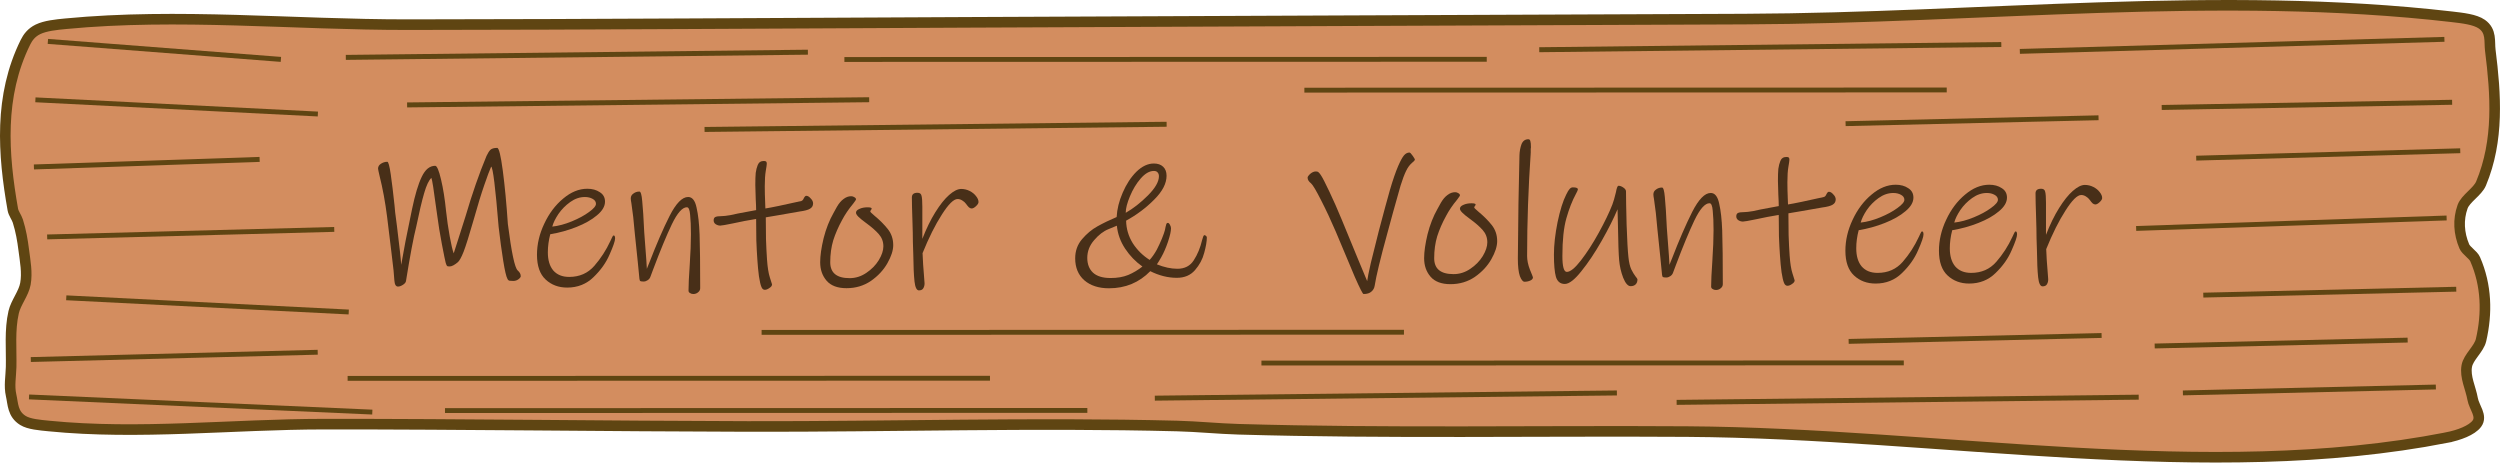 <?xml version="1.0" encoding="UTF-8" standalone="no"?>
<!-- Created with Inkscape (http://www.inkscape.org/) -->

<svg
   xmlns:dc="http://purl.org/dc/elements/1.1/"
   xmlns:cc="http://creativecommons.org/ns#"
   xmlns:rdf="http://www.w3.org/1999/02/22-rdf-syntax-ns#"
   xmlns:svg="http://www.w3.org/2000/svg"
   xmlns="http://www.w3.org/2000/svg"
   xmlns:sodipodi="http://sodipodi.sourceforge.net/DTD/sodipodi-0.dtd"
   xmlns:inkscape="http://www.inkscape.org/namespaces/inkscape"
   width="308.151mm"
   height="57.02mm"
   viewBox="0 0 308.151 57.02"
   version="1.1"
   id="svg6740"
   inkscape:version="0.92.4 (5da689c313, 2019-01-14)"
   sodipodi:docname="mentor_volunteer_button.svg"
   inkscape:export-filename="C:\Users\fwang\OneDrive\Documents\SH 2020 Graphic Design\Website\Mentor_Volunteer registration pg\Mentor and volunter button no background.png"
   inkscape:export-xdpi="96"
   inkscape:export-ydpi="96">
  <defs
     id="defs6734">
    <clipPath
       clipPathUnits="userSpaceOnUse"
       id="clipPath3692">
      <path
         inkscape:connector-curvature="0"
         id="path3694"
         d="m -143.755,142.605 c -1.49,0 -2.719,0.368 -3.688,1.104 -0.969,0.73 -1.453,1.668 -1.453,2.814 0,0.999 0.291,1.812 0.874,2.438 0.589,0.619 1.49,1.058 2.704,1.315 0.601,0.123 1.168,0.224 1.702,0.303 0.54,0.08 1.039,0.181 1.499,0.303 0.607,0.159 1.058,0.384 1.352,0.672 0.3,0.288 0.451,0.736 0.451,1.343 0,0.705 -0.316,1.269 -0.948,1.692 -0.625,0.423 -1.502,0.635 -2.63,0.635 -0.797,0 -1.649,-0.156 -2.557,-0.469 -0.907,-0.313 -1.707,-0.757 -2.4,-1.334 h -0.129 v 2.281 c 0.816,0.362 1.616,0.635 2.401,0.819 0.791,0.184 1.68,0.276 2.667,0.276 0.92,0 1.705,-0.111 2.355,-0.331 0.656,-0.221 1.229,-0.527 1.72,-0.92 0.448,-0.362 0.794,-0.803 1.039,-1.324 0.251,-0.521 0.377,-1.048 0.377,-1.582 0,-0.981 -0.257,-1.745 -0.773,-2.29 -0.515,-0.546 -1.282,-0.953 -2.3,-1.223 -0.503,-0.129 -1.116,-0.255 -1.839,-0.377 -0.724,-0.123 -1.282,-0.227 -1.674,-0.313 -0.742,-0.172 -1.26,-0.42 -1.554,-0.745 -0.294,-0.325 -0.441,-0.772 -0.441,-1.343 0,-0.638 0.294,-1.159 0.883,-1.564 0.595,-0.405 1.379,-0.607 2.354,-0.607 0.889,0 1.757,0.148 2.603,0.442 0.852,0.288 1.539,0.653 2.06,1.095 h 0.129 v -2.152 c -0.619,-0.27 -1.33,-0.497 -2.134,-0.681 -0.803,-0.184 -1.686,-0.276 -2.649,-0.276 z m 79.1,0.248 v 8.195 c 0,1.036 0.107,1.91 0.322,2.621 0.221,0.711 0.58,1.318 1.076,1.821 0.435,0.441 0.972,0.776 1.609,1.003 0.638,0.227 1.386,0.34 2.244,0.34 0.84,0 1.576,-0.107 2.208,-0.322 0.632,-0.215 1.184,-0.555 1.656,-1.021 0.497,-0.491 0.852,-1.103 1.067,-1.839 0.221,-0.742 0.331,-1.61 0.331,-2.603 v -8.195 h -1.821 v 8.333 c 0,0.668 -0.052,1.229 -0.157,1.683 -0.098,0.448 -0.267,0.846 -0.506,1.196 -0.276,0.405 -0.643,0.708 -1.103,0.911 -0.46,0.196 -1.018,0.294 -1.674,0.294 -0.65,0 -1.208,-0.101 -1.674,-0.303 -0.46,-0.202 -0.825,-0.503 -1.095,-0.901 -0.239,-0.35 -0.411,-0.739 -0.515,-1.168 -0.098,-0.429 -0.147,-1.015 -0.147,-1.756 v -8.287 z m -65.864,3.137 c -0.65,0 -1.263,0.132 -1.84,0.395 -0.57,0.258 -1.085,0.58 -1.545,0.966 v -1.076 h -1.729 v 14.063 h 1.729 v -4.304 c 0.448,0.245 0.886,0.426 1.315,0.543 0.435,0.117 0.92,0.175 1.454,0.175 0.613,0 1.193,-0.123 1.738,-0.368 0.552,-0.251 1.03,-0.604 1.435,-1.058 0.435,-0.478 0.773,-1.061 1.012,-1.748 0.239,-0.693 0.359,-1.456 0.359,-2.29 0,-1.662 -0.346,-2.959 -1.039,-3.891 -0.687,-0.938 -1.65,-1.407 -2.888,-1.407 z m 10.642,0 c -1.453,0 -2.609,0.487 -3.467,1.462 -0.852,0.969 -1.278,2.29 -1.278,3.964 0,1.674 0.426,2.995 1.278,3.964 0.858,0.969 2.014,1.453 3.467,1.453 1.441,0 2.59,-0.484 3.449,-1.453 0.858,-0.969 1.288,-2.29 1.288,-3.964 0,-1.674 -0.429,-2.995 -1.288,-3.964 -0.858,-0.975 -2.008,-1.462 -3.449,-1.462 z m 12.601,0 c -0.607,0 -1.199,0.125 -1.775,0.377 -0.576,0.251 -1.134,0.601 -1.674,1.049 v -1.141 h -1.73 v 10.274 h 1.73 v -7.671 c 0.472,-0.362 0.965,-0.659 1.481,-0.892 0.515,-0.233 1.009,-0.349 1.481,-0.349 0.46,0 0.834,0.064 1.122,0.193 0.288,0.123 0.509,0.313 0.662,0.571 0.147,0.233 0.248,0.558 0.303,0.975 0.055,0.411 0.083,0.852 0.083,1.324 v 5.85 h 1.729 v -6.668 c 0,-1.257 -0.291,-2.219 -0.874,-2.888 -0.583,-0.668 -1.428,-1.003 -2.538,-1.003 z m 20.584,0 c -1.453,0 -2.609,0.487 -3.467,1.462 -0.852,0.969 -1.278,2.29 -1.278,3.964 0,1.674 0.426,2.995 1.278,3.964 0.858,0.969 2.014,1.453 3.467,1.453 1.441,0 2.591,-0.484 3.449,-1.453 0.858,-0.969 1.287,-2.29 1.287,-3.964 0,-1.674 -0.429,-2.995 -1.287,-3.964 -0.858,-0.975 -2.008,-1.462 -3.449,-1.462 z m -10.338,0.037 c -0.656,0 -1.251,0.086 -1.784,0.257 -0.527,0.166 -0.963,0.392 -1.306,0.681 -0.356,0.294 -0.622,0.628 -0.8,1.003 -0.172,0.374 -0.258,0.773 -0.258,1.196 0,0.674 0.187,1.245 0.561,1.711 0.38,0.46 1.021,0.809 1.922,1.049 0.325,0.086 0.683,0.165 1.076,0.239 0.399,0.074 0.721,0.138 0.966,0.193 0.662,0.147 1.11,0.325 1.343,0.533 0.233,0.208 0.349,0.515 0.349,0.92 0,0.527 -0.215,0.914 -0.644,1.159 -0.429,0.245 -1.024,0.368 -1.784,0.368 -0.613,0 -1.253,-0.119 -1.922,-0.359 -0.668,-0.245 -1.276,-0.574 -1.822,-0.984 h -0.092 v 1.941 c 0.429,0.215 0.96,0.414 1.592,0.598 0.638,0.178 1.337,0.267 2.097,0.267 1.343,0 2.4,-0.3 3.173,-0.901 0.779,-0.601 1.168,-1.371 1.168,-2.309 h -5.29e-4 c 0,-0.748 -0.217,-1.349 -0.653,-1.802 -0.435,-0.448 -1.055,-0.764 -1.858,-0.948 -0.264,-0.061 -0.595,-0.128 -0.994,-0.202 -0.392,-0.074 -0.748,-0.147 -1.067,-0.221 -0.576,-0.135 -0.994,-0.31 -1.251,-0.525 -0.264,-0.215 -0.395,-0.533 -0.395,-0.957 0,-0.478 0.217,-0.837 0.653,-1.076 0.435,-0.245 0.969,-0.368 1.6,-0.368 0.607,0 1.227,0.113 1.858,0.34 0.632,0.221 1.168,0.494 1.609,0.819 h 0.092 v -1.848 c -0.417,-0.215 -0.941,-0.395 -1.573,-0.543 -0.625,-0.153 -1.245,-0.23 -1.858,-0.23 z m 49.741,0 c -0.656,0 -1.251,0.086 -1.784,0.257 -0.527,0.166 -0.962,0.392 -1.306,0.681 -0.356,0.294 -0.623,0.628 -0.8,1.003 -0.172,0.374 -0.257,0.773 -0.257,1.196 0,0.674 0.187,1.245 0.561,1.711 0.38,0.46 1.021,0.809 1.922,1.049 0.325,0.086 0.683,0.165 1.076,0.239 0.399,0.074 0.721,0.138 0.966,0.193 0.662,0.147 1.11,0.325 1.343,0.533 0.233,0.208 0.35,0.515 0.35,0.92 0,0.527 -0.215,0.914 -0.644,1.159 -0.429,0.245 -1.024,0.368 -1.784,0.368 -0.613,0 -1.254,-0.119 -1.922,-0.359 -0.668,-0.245 -1.275,-0.574 -1.821,-0.984 h -0.092 v 1.941 c 0.429,0.215 0.96,0.414 1.591,0.598 0.638,0.178 1.337,0.267 2.097,0.267 1.343,0 2.401,-0.3 3.173,-0.901 0.779,-0.601 1.168,-1.371 1.168,-2.309 0,-0.748 -0.218,-1.349 -0.653,-1.802 -0.435,-0.448 -1.055,-0.764 -1.858,-0.948 -0.264,-0.061 -0.595,-0.128 -0.993,-0.202 -0.392,-0.074 -0.748,-0.147 -1.067,-0.221 -0.576,-0.135 -0.993,-0.31 -1.251,-0.525 -0.264,-0.215 -0.396,-0.533 -0.396,-0.957 0,-0.478 0.218,-0.837 0.653,-1.076 0.435,-0.245 0.969,-0.368 1.6,-0.368 0.607,0 1.226,0.113 1.858,0.34 0.632,0.221 1.168,0.494 1.61,0.819 h 0.092 v -1.848 c -0.417,-0.215 -0.941,-0.395 -1.573,-0.543 -0.625,-0.153 -1.245,-0.23 -1.858,-0.23 z m -31.98,0.248 v 10.274 h 1.73 v -7.294 c 0.46,-0.374 0.938,-0.678 1.435,-0.911 0.497,-0.239 1.012,-0.359 1.545,-0.359 0.331,0 0.617,0.015 0.856,0.046 0.245,0.025 0.496,0.067 0.754,0.129 h 0.092 v -1.775 c -0.27,-0.043 -0.472,-0.07 -0.607,-0.083 -0.135,-0.018 -0.352,-0.028 -0.653,-0.028 -0.546,0 -1.082,0.117 -1.61,0.35 -0.521,0.227 -1.125,0.616 -1.812,1.168 v -1.518 z m -40.607,1.205 c 0.926,0 1.649,0.325 2.17,0.975 0.521,0.644 0.782,1.631 0.782,2.962 0,1.3 -0.263,2.281 -0.791,2.943 -0.521,0.656 -1.242,0.984 -2.162,0.984 -0.932,0 -1.659,-0.332 -2.18,-0.994 -0.521,-0.668 -0.782,-1.646 -0.782,-2.934 0,-1.331 0.257,-2.318 0.773,-2.962 0.521,-0.65 1.251,-0.975 2.189,-0.975 z m 33.185,0 c 0.926,0 1.65,0.325 2.171,0.975 0.521,0.644 0.781,1.631 0.781,2.962 0,1.3 -0.263,2.281 -0.791,2.943 -0.521,0.656 -1.242,0.984 -2.162,0.984 -0.932,0 -1.659,-0.332 -2.18,-0.994 -0.521,-0.668 -0.782,-1.646 -0.782,-2.934 0,-1.331 0.257,-2.318 0.773,-2.962 0.521,-0.65 1.251,-0.975 2.189,-0.975 z m -44.268,0.157 c 0.877,0 1.527,0.306 1.95,0.919 0.423,0.613 0.635,1.54 0.635,2.778 0,1.275 -0.27,2.238 -0.809,2.888 -0.54,0.65 -1.291,0.975 -2.254,0.975 -0.448,0 -0.849,-0.04 -1.205,-0.119 -0.35,-0.08 -0.77,-0.23 -1.26,-0.451 v -5.822 c 0.46,-0.349 0.942,-0.631 1.444,-0.846 0.503,-0.215 1.002,-0.322 1.499,-0.322 z"
         style="font-style:normal;font-variant:normal;font-weight:normal;font-stretch:normal;font-size:18.837px;line-height:1.25;font-family:'Avenir Light';-inkscape-font-specification:'Avenir Light, ';font-variant-ligatures:normal;font-variant-caps:normal;font-variant-numeric:normal;font-feature-settings:normal;text-align:start;letter-spacing:0px;word-spacing:0px;writing-mode:lr-tb;text-anchor:start;fill:#0000ff;fill-opacity:1;stroke:none;stroke-width:0.75;stroke-miterlimit:4;stroke-dasharray:none" />
    </clipPath>
    <clipPath
       clipPathUnits="userSpaceOnUse"
       id="clipPath3603">
      <path
         id="path3605"
         d="m 54.293,141.54 c -1.49,0 -2.719,0.368 -3.688,1.104 -0.969,0.73 -1.453,1.668 -1.453,2.814 0,0.999 0.291,1.812 0.874,2.438 0.589,0.619 1.49,1.058 2.704,1.315 0.601,0.123 1.168,0.224 1.702,0.303 0.54,0.08 1.039,0.181 1.499,0.303 0.607,0.159 1.058,0.384 1.352,0.672 0.3,0.288 0.451,0.736 0.451,1.343 0,0.705 -0.316,1.269 -0.948,1.692 -0.625,0.423 -1.502,0.635 -2.63,0.635 -0.797,0 -1.649,-0.156 -2.557,-0.469 -0.908,-0.313 -1.707,-0.757 -2.4,-1.334 h -0.129 v 2.281 c 0.816,0.362 1.616,0.635 2.401,0.819 0.791,0.184 1.68,0.276 2.667,0.276 0.92,0 1.705,-0.111 2.355,-0.331 0.656,-0.221 1.229,-0.527 1.72,-0.92 0.448,-0.362 0.794,-0.803 1.039,-1.324 0.251,-0.521 0.377,-1.048 0.377,-1.582 0,-0.981 -0.257,-1.745 -0.773,-2.29 -0.515,-0.546 -1.282,-0.953 -2.3,-1.223 -0.503,-0.129 -1.116,-0.255 -1.839,-0.377 -0.724,-0.123 -1.282,-0.227 -1.674,-0.313 -0.742,-0.172 -1.26,-0.42 -1.554,-0.745 -0.294,-0.325 -0.441,-0.772 -0.441,-1.343 0,-0.638 0.294,-1.159 0.883,-1.564 0.595,-0.405 1.379,-0.607 2.354,-0.607 0.889,0 1.757,0.148 2.603,0.442 0.852,0.288 1.539,0.653 2.06,1.095 h 0.129 v -2.152 c -0.619,-0.27 -1.33,-0.497 -2.134,-0.681 -0.803,-0.184 -1.686,-0.276 -2.649,-0.276 z m 79.1,0.248 v 8.195 c 0,1.036 0.107,1.91 0.322,2.621 0.221,0.711 0.58,1.318 1.076,1.821 0.435,0.441 0.972,0.776 1.609,1.003 0.638,0.227 1.386,0.34 2.244,0.34 0.84,0 1.576,-0.107 2.208,-0.322 0.632,-0.215 1.184,-0.555 1.656,-1.021 0.497,-0.491 0.852,-1.103 1.067,-1.839 0.221,-0.742 0.331,-1.61 0.331,-2.603 v -8.195 h -1.821 v 8.333 c 0,0.668 -0.052,1.229 -0.157,1.683 -0.098,0.448 -0.267,0.846 -0.506,1.196 -0.276,0.405 -0.643,0.708 -1.103,0.911 -0.46,0.196 -1.018,0.294 -1.674,0.294 -0.65,0 -1.208,-0.101 -1.674,-0.303 -0.46,-0.202 -0.825,-0.503 -1.095,-0.901 -0.239,-0.35 -0.411,-0.739 -0.515,-1.168 -0.098,-0.429 -0.147,-1.015 -0.147,-1.756 v -8.287 z M 67.529,144.925 c -0.65,0 -1.263,0.132 -1.84,0.395 -0.57,0.258 -1.085,0.58 -1.545,0.966 v -1.076 h -1.729 v 14.063 h 1.729 v -4.304 c 0.448,0.245 0.886,0.426 1.315,0.543 0.435,0.117 0.92,0.175 1.454,0.175 0.613,0 1.193,-0.123 1.738,-0.368 0.552,-0.251 1.03,-0.604 1.435,-1.058 0.435,-0.478 0.773,-1.061 1.012,-1.748 0.239,-0.693 0.359,-1.456 0.359,-2.29 0,-1.662 -0.346,-2.959 -1.039,-3.891 -0.687,-0.938 -1.65,-1.407 -2.888,-1.407 z m 10.642,0 c -1.453,0 -2.609,0.487 -3.467,1.462 -0.852,0.969 -1.278,2.29 -1.278,3.964 0,1.674 0.426,2.995 1.278,3.964 0.858,0.969 2.014,1.453 3.467,1.453 1.441,0 2.59,-0.484 3.449,-1.453 0.858,-0.969 1.288,-2.29 1.288,-3.964 0,-1.674 -0.429,-2.995 -1.288,-3.964 -0.858,-0.975 -2.008,-1.462 -3.449,-1.462 z m 12.601,0 c -0.607,0 -1.199,0.125 -1.775,0.377 -0.576,0.251 -1.134,0.601 -1.674,1.049 v -1.141 h -1.73 v 10.274 h 1.73 v -7.671 c 0.472,-0.362 0.965,-0.659 1.481,-0.892 0.515,-0.233 1.009,-0.349 1.481,-0.349 0.46,0 0.834,0.064 1.122,0.193 0.288,0.123 0.509,0.313 0.662,0.571 0.147,0.233 0.248,0.558 0.303,0.975 0.055,0.411 0.083,0.852 0.083,1.324 v 5.85 h 1.729 v -6.668 c 0,-1.257 -0.291,-2.219 -0.874,-2.888 -0.583,-0.668 -1.428,-1.003 -2.538,-1.003 z m 20.584,0 c -1.453,0 -2.609,0.487 -3.467,1.462 -0.852,0.969 -1.278,2.29 -1.278,3.964 0,1.674 0.426,2.995 1.278,3.964 0.858,0.969 2.014,1.453 3.467,1.453 1.441,0 2.591,-0.484 3.449,-1.453 0.858,-0.969 1.287,-2.29 1.287,-3.964 0,-1.674 -0.429,-2.995 -1.287,-3.964 -0.858,-0.975 -2.008,-1.462 -3.449,-1.462 z m -10.338,0.037 c -0.656,0 -1.251,0.086 -1.784,0.257 -0.527,0.166 -0.963,0.392 -1.306,0.681 -0.356,0.294 -0.622,0.628 -0.8,1.003 -0.172,0.374 -0.258,0.773 -0.258,1.196 0,0.674 0.187,1.245 0.561,1.711 0.38,0.46 1.021,0.809 1.922,1.049 0.325,0.086 0.683,0.165 1.076,0.239 0.399,0.074 0.721,0.138 0.966,0.193 0.662,0.147 1.11,0.325 1.343,0.533 0.233,0.208 0.349,0.515 0.349,0.92 0,0.527 -0.215,0.914 -0.644,1.159 -0.429,0.245 -1.024,0.368 -1.784,0.368 -0.613,0 -1.253,-0.119 -1.922,-0.359 -0.668,-0.245 -1.276,-0.574 -1.822,-0.984 h -0.092 v 1.941 c 0.429,0.215 0.96,0.414 1.592,0.598 0.638,0.178 1.337,0.267 2.097,0.267 1.343,0 2.4,-0.3 3.173,-0.901 0.779,-0.601 1.168,-1.371 1.168,-2.309 h -5.3e-4 c 0,-0.748 -0.217,-1.349 -0.653,-1.802 -0.435,-0.448 -1.055,-0.764 -1.858,-0.948 -0.264,-0.061 -0.595,-0.128 -0.994,-0.202 -0.392,-0.074 -0.748,-0.147 -1.067,-0.221 -0.576,-0.135 -0.994,-0.31 -1.251,-0.525 -0.264,-0.215 -0.395,-0.533 -0.395,-0.957 0,-0.478 0.217,-0.837 0.653,-1.076 0.435,-0.245 0.969,-0.368 1.6,-0.368 0.607,0 1.227,0.113 1.858,0.34 0.632,0.221 1.168,0.494 1.609,0.819 h 0.092 v -1.848 c -0.417,-0.215 -0.941,-0.395 -1.573,-0.543 -0.625,-0.153 -1.245,-0.23 -1.858,-0.23 z m 49.741,0 c -0.656,0 -1.251,0.086 -1.784,0.257 -0.527,0.166 -0.962,0.392 -1.306,0.681 -0.356,0.294 -0.623,0.628 -0.8,1.003 -0.172,0.374 -0.257,0.773 -0.257,1.196 0,0.674 0.187,1.245 0.561,1.711 0.38,0.46 1.021,0.809 1.922,1.049 0.325,0.086 0.683,0.165 1.076,0.239 0.399,0.074 0.721,0.138 0.966,0.193 0.662,0.147 1.11,0.325 1.343,0.533 0.233,0.208 0.35,0.515 0.35,0.92 0,0.527 -0.215,0.914 -0.644,1.159 -0.429,0.245 -1.024,0.368 -1.784,0.368 -0.613,0 -1.254,-0.119 -1.922,-0.359 -0.668,-0.245 -1.275,-0.574 -1.821,-0.984 h -0.092 v 1.941 c 0.429,0.215 0.96,0.414 1.591,0.598 0.638,0.178 1.337,0.267 2.097,0.267 1.343,0 2.401,-0.3 3.173,-0.901 0.779,-0.601 1.168,-1.371 1.168,-2.309 0,-0.748 -0.218,-1.349 -0.653,-1.802 -0.435,-0.448 -1.055,-0.764 -1.858,-0.948 -0.264,-0.061 -0.595,-0.128 -0.993,-0.202 -0.392,-0.074 -0.748,-0.147 -1.067,-0.221 -0.576,-0.135 -0.993,-0.31 -1.251,-0.525 -0.264,-0.215 -0.396,-0.533 -0.396,-0.957 0,-0.478 0.218,-0.837 0.653,-1.076 0.435,-0.245 0.969,-0.368 1.6,-0.368 0.607,0 1.226,0.113 1.858,0.34 0.632,0.221 1.168,0.494 1.61,0.819 h 0.092 v -1.848 c -0.417,-0.215 -0.941,-0.395 -1.573,-0.543 -0.625,-0.153 -1.245,-0.23 -1.858,-0.23 z m -31.98,0.248 v 10.274 h 1.73 v -7.294 c 0.46,-0.374 0.938,-0.678 1.435,-0.911 0.497,-0.239 1.012,-0.359 1.545,-0.359 0.331,0 0.617,0.015 0.856,0.046 0.245,0.025 0.496,0.067 0.754,0.129 h 0.092 v -1.775 c -0.27,-0.043 -0.472,-0.07 -0.607,-0.083 -0.135,-0.018 -0.352,-0.028 -0.653,-0.028 -0.546,0 -1.082,0.117 -1.61,0.35 -0.521,0.227 -1.125,0.616 -1.812,1.168 v -1.518 z m -40.607,1.205 c 0.926,0 1.649,0.325 2.17,0.975 0.521,0.644 0.782,1.631 0.782,2.962 0,1.3 -0.263,2.281 -0.791,2.943 -0.521,0.656 -1.242,0.984 -2.162,0.984 -0.932,0 -1.659,-0.332 -2.18,-0.994 -0.521,-0.668 -0.782,-1.646 -0.782,-2.934 0,-1.331 0.257,-2.318 0.773,-2.962 0.521,-0.65 1.251,-0.975 2.189,-0.975 z m 33.185,0 c 0.926,0 1.65,0.325 2.171,0.975 0.521,0.644 0.781,1.631 0.781,2.962 0,1.3 -0.263,2.281 -0.791,2.943 -0.521,0.656 -1.242,0.984 -2.162,0.984 -0.932,0 -1.659,-0.332 -2.18,-0.994 -0.521,-0.668 -0.782,-1.646 -0.782,-2.934 0,-1.331 0.257,-2.318 0.773,-2.962 0.521,-0.65 1.251,-0.975 2.189,-0.975 z m -44.268,0.157 c 0.877,0 1.527,0.306 1.95,0.919 0.423,0.613 0.635,1.54 0.635,2.778 0,1.275 -0.27,2.238 -0.809,2.888 -0.54,0.65 -1.291,0.975 -2.254,0.975 -0.448,0 -0.849,-0.04 -1.205,-0.119 -0.35,-0.08 -0.77,-0.23 -1.26,-0.451 v -5.822 c 0.46,-0.35 0.942,-0.631 1.444,-0.846 0.503,-0.215 1.002,-0.322 1.499,-0.322 z"
         style="font-style:normal;font-variant:normal;font-weight:normal;font-stretch:normal;font-size:18.837px;line-height:1.25;font-family:'Avenir Light';-inkscape-font-specification:'Avenir Light, ';font-variant-ligatures:normal;font-variant-caps:normal;font-variant-numeric:normal;font-feature-settings:normal;text-align:start;letter-spacing:0px;word-spacing:0px;writing-mode:lr-tb;text-anchor:start;fill:#0000ff;fill-opacity:1;stroke:none;stroke-width:0.75;stroke-miterlimit:4;stroke-dasharray:none"
         inkscape:connector-curvature="0" />
    </clipPath>
    <clipPath
       clipPathUnits="userSpaceOnUse"
       id="clipPath11844">
      <path
         id="path11842"
         d="m 54.293,141.54 c -1.49,0 -2.719,0.368 -3.688,1.104 -0.969,0.73 -1.453,1.668 -1.453,2.814 0,0.999 0.291,1.812 0.874,2.438 0.589,0.619 1.49,1.058 2.704,1.315 0.601,0.123 1.168,0.224 1.702,0.303 0.54,0.08 1.039,0.181 1.499,0.303 0.607,0.159 1.058,0.384 1.352,0.672 0.3,0.288 0.451,0.736 0.451,1.343 0,0.705 -0.316,1.269 -0.948,1.692 -0.625,0.423 -1.502,0.635 -2.63,0.635 -0.797,0 -1.649,-0.156 -2.557,-0.469 -0.908,-0.313 -1.707,-0.757 -2.4,-1.334 h -0.129 v 2.281 c 0.816,0.362 1.616,0.635 2.401,0.819 0.791,0.184 1.68,0.276 2.667,0.276 0.92,0 1.705,-0.111 2.355,-0.331 0.656,-0.221 1.229,-0.527 1.72,-0.92 0.448,-0.362 0.794,-0.803 1.039,-1.324 0.251,-0.521 0.377,-1.048 0.377,-1.582 0,-0.981 -0.257,-1.745 -0.773,-2.29 -0.515,-0.546 -1.282,-0.953 -2.3,-1.223 -0.503,-0.129 -1.116,-0.255 -1.839,-0.377 -0.724,-0.123 -1.282,-0.227 -1.674,-0.313 -0.742,-0.172 -1.26,-0.42 -1.554,-0.745 -0.294,-0.325 -0.441,-0.772 -0.441,-1.343 0,-0.638 0.294,-1.159 0.883,-1.564 0.595,-0.405 1.379,-0.607 2.354,-0.607 0.889,0 1.757,0.148 2.603,0.442 0.852,0.288 1.539,0.653 2.06,1.095 h 0.129 v -2.152 c -0.619,-0.27 -1.33,-0.497 -2.134,-0.681 -0.803,-0.184 -1.686,-0.276 -2.649,-0.276 z m 79.1,0.248 v 8.195 c 0,1.036 0.107,1.91 0.322,2.621 0.221,0.711 0.58,1.318 1.076,1.821 0.435,0.441 0.972,0.776 1.609,1.003 0.638,0.227 1.386,0.34 2.244,0.34 0.84,0 1.576,-0.107 2.208,-0.322 0.632,-0.215 1.184,-0.555 1.656,-1.021 0.497,-0.491 0.852,-1.103 1.067,-1.839 0.221,-0.742 0.331,-1.61 0.331,-2.603 v -8.195 h -1.821 v 8.333 c 0,0.668 -0.052,1.229 -0.157,1.683 -0.098,0.448 -0.267,0.846 -0.506,1.196 -0.276,0.405 -0.643,0.708 -1.103,0.911 -0.46,0.196 -1.018,0.294 -1.674,0.294 -0.65,0 -1.208,-0.101 -1.674,-0.303 -0.46,-0.202 -0.825,-0.503 -1.095,-0.901 -0.239,-0.35 -0.411,-0.739 -0.515,-1.168 -0.098,-0.429 -0.147,-1.015 -0.147,-1.756 v -8.287 z M 67.529,144.925 c -0.65,0 -1.263,0.132 -1.84,0.395 -0.57,0.258 -1.085,0.58 -1.545,0.966 v -1.076 h -1.729 v 14.063 h 1.729 v -4.304 c 0.448,0.245 0.886,0.426 1.315,0.543 0.435,0.117 0.92,0.175 1.454,0.175 0.613,0 1.193,-0.123 1.738,-0.368 0.552,-0.251 1.03,-0.604 1.435,-1.058 0.435,-0.478 0.773,-1.061 1.012,-1.748 0.239,-0.693 0.359,-1.456 0.359,-2.29 0,-1.662 -0.346,-2.959 -1.039,-3.891 -0.687,-0.938 -1.65,-1.407 -2.888,-1.407 z m 10.642,0 c -1.453,0 -2.609,0.487 -3.467,1.462 -0.852,0.969 -1.278,2.29 -1.278,3.964 0,1.674 0.426,2.995 1.278,3.964 0.858,0.969 2.014,1.453 3.467,1.453 1.441,0 2.59,-0.484 3.449,-1.453 0.858,-0.969 1.288,-2.29 1.288,-3.964 0,-1.674 -0.429,-2.995 -1.288,-3.964 -0.858,-0.975 -2.008,-1.462 -3.449,-1.462 z m 12.601,0 c -0.607,0 -1.199,0.125 -1.775,0.377 -0.576,0.251 -1.134,0.601 -1.674,1.049 v -1.141 h -1.73 v 10.274 h 1.73 v -7.671 c 0.472,-0.362 0.965,-0.659 1.481,-0.892 0.515,-0.233 1.009,-0.349 1.481,-0.349 0.46,0 0.834,0.064 1.122,0.193 0.288,0.123 0.509,0.313 0.662,0.571 0.147,0.233 0.248,0.558 0.303,0.975 0.055,0.411 0.083,0.852 0.083,1.324 v 5.85 h 1.729 v -6.668 c 0,-1.257 -0.291,-2.219 -0.874,-2.888 -0.583,-0.668 -1.428,-1.003 -2.538,-1.003 z m 20.584,0 c -1.453,0 -2.609,0.487 -3.467,1.462 -0.852,0.969 -1.278,2.29 -1.278,3.964 0,1.674 0.426,2.995 1.278,3.964 0.858,0.969 2.014,1.453 3.467,1.453 1.441,0 2.591,-0.484 3.449,-1.453 0.858,-0.969 1.287,-2.29 1.287,-3.964 0,-1.674 -0.429,-2.995 -1.287,-3.964 -0.858,-0.975 -2.008,-1.462 -3.449,-1.462 z m -10.338,0.037 c -0.656,0 -1.251,0.086 -1.784,0.257 -0.527,0.166 -0.963,0.392 -1.306,0.681 -0.356,0.294 -0.622,0.628 -0.8,1.003 -0.172,0.374 -0.258,0.773 -0.258,1.196 0,0.674 0.187,1.245 0.561,1.711 0.38,0.46 1.021,0.809 1.922,1.049 0.325,0.086 0.683,0.165 1.076,0.239 0.399,0.074 0.721,0.138 0.966,0.193 0.662,0.147 1.11,0.325 1.343,0.533 0.233,0.208 0.349,0.515 0.349,0.92 0,0.527 -0.215,0.914 -0.644,1.159 -0.429,0.245 -1.024,0.368 -1.784,0.368 -0.613,0 -1.253,-0.119 -1.922,-0.359 -0.668,-0.245 -1.276,-0.574 -1.822,-0.984 h -0.092 v 1.941 c 0.429,0.215 0.96,0.414 1.592,0.598 0.638,0.178 1.337,0.267 2.097,0.267 1.343,0 2.4,-0.3 3.173,-0.901 0.779,-0.601 1.168,-1.371 1.168,-2.309 h -5.3e-4 c 0,-0.748 -0.217,-1.349 -0.653,-1.802 -0.435,-0.448 -1.055,-0.764 -1.858,-0.948 -0.264,-0.061 -0.595,-0.128 -0.994,-0.202 -0.392,-0.074 -0.748,-0.147 -1.067,-0.221 -0.576,-0.135 -0.994,-0.31 -1.251,-0.525 -0.264,-0.215 -0.395,-0.533 -0.395,-0.957 0,-0.478 0.217,-0.837 0.653,-1.076 0.435,-0.245 0.969,-0.368 1.6,-0.368 0.607,0 1.227,0.113 1.858,0.34 0.632,0.221 1.168,0.494 1.609,0.819 h 0.092 v -1.848 c -0.417,-0.215 -0.941,-0.395 -1.573,-0.543 -0.625,-0.153 -1.245,-0.23 -1.858,-0.23 z m 49.741,0 c -0.656,0 -1.251,0.086 -1.784,0.257 -0.527,0.166 -0.962,0.392 -1.306,0.681 -0.356,0.294 -0.623,0.628 -0.8,1.003 -0.172,0.374 -0.257,0.773 -0.257,1.196 0,0.674 0.187,1.245 0.561,1.711 0.38,0.46 1.021,0.809 1.922,1.049 0.325,0.086 0.683,0.165 1.076,0.239 0.399,0.074 0.721,0.138 0.966,0.193 0.662,0.147 1.11,0.325 1.343,0.533 0.233,0.208 0.35,0.515 0.35,0.92 0,0.527 -0.215,0.914 -0.644,1.159 -0.429,0.245 -1.024,0.368 -1.784,0.368 -0.613,0 -1.254,-0.119 -1.922,-0.359 -0.668,-0.245 -1.275,-0.574 -1.821,-0.984 h -0.092 v 1.941 c 0.429,0.215 0.96,0.414 1.591,0.598 0.638,0.178 1.337,0.267 2.097,0.267 1.343,0 2.401,-0.3 3.173,-0.901 0.779,-0.601 1.168,-1.371 1.168,-2.309 0,-0.748 -0.218,-1.349 -0.653,-1.802 -0.435,-0.448 -1.055,-0.764 -1.858,-0.948 -0.264,-0.061 -0.595,-0.128 -0.993,-0.202 -0.392,-0.074 -0.748,-0.147 -1.067,-0.221 -0.576,-0.135 -0.993,-0.31 -1.251,-0.525 -0.264,-0.215 -0.396,-0.533 -0.396,-0.957 0,-0.478 0.218,-0.837 0.653,-1.076 0.435,-0.245 0.969,-0.368 1.6,-0.368 0.607,0 1.226,0.113 1.858,0.34 0.632,0.221 1.168,0.494 1.61,0.819 h 0.092 v -1.848 c -0.417,-0.215 -0.941,-0.395 -1.573,-0.543 -0.625,-0.153 -1.245,-0.23 -1.858,-0.23 z m -31.98,0.248 v 10.274 h 1.73 v -7.294 c 0.46,-0.374 0.938,-0.678 1.435,-0.911 0.497,-0.239 1.012,-0.359 1.545,-0.359 0.331,0 0.617,0.015 0.856,0.046 0.245,0.025 0.496,0.067 0.754,0.129 h 0.092 v -1.775 c -0.27,-0.043 -0.472,-0.07 -0.607,-0.083 -0.135,-0.018 -0.352,-0.028 -0.653,-0.028 -0.546,0 -1.082,0.117 -1.61,0.35 -0.521,0.227 -1.125,0.616 -1.812,1.168 v -1.518 z m -40.607,1.205 c 0.926,0 1.649,0.325 2.17,0.975 0.521,0.644 0.782,1.631 0.782,2.962 0,1.3 -0.263,2.281 -0.791,2.943 -0.521,0.656 -1.242,0.984 -2.162,0.984 -0.932,0 -1.659,-0.332 -2.18,-0.994 -0.521,-0.668 -0.782,-1.646 -0.782,-2.934 0,-1.331 0.257,-2.318 0.773,-2.962 0.521,-0.65 1.251,-0.975 2.189,-0.975 z m 33.185,0 c 0.926,0 1.65,0.325 2.171,0.975 0.521,0.644 0.781,1.631 0.781,2.962 0,1.3 -0.263,2.281 -0.791,2.943 -0.521,0.656 -1.242,0.984 -2.162,0.984 -0.932,0 -1.659,-0.332 -2.18,-0.994 -0.521,-0.668 -0.782,-1.646 -0.782,-2.934 0,-1.331 0.257,-2.318 0.773,-2.962 0.521,-0.65 1.251,-0.975 2.189,-0.975 z m -44.268,0.157 c 0.877,0 1.527,0.306 1.95,0.919 0.423,0.613 0.635,1.54 0.635,2.778 0,1.275 -0.27,2.238 -0.809,2.888 -0.54,0.65 -1.291,0.975 -2.254,0.975 -0.448,0 -0.849,-0.04 -1.205,-0.119 -0.35,-0.08 -0.77,-0.23 -1.26,-0.451 v -5.822 c 0.46,-0.35 0.942,-0.631 1.444,-0.846 0.503,-0.215 1.002,-0.322 1.499,-0.322 z"
         style="font-style:normal;font-variant:normal;font-weight:normal;font-stretch:normal;font-size:18.837px;line-height:1.25;font-family:'Avenir Light';-inkscape-font-specification:'Avenir Light, ';font-variant-ligatures:normal;font-variant-caps:normal;font-variant-numeric:normal;font-feature-settings:normal;text-align:start;letter-spacing:0px;word-spacing:0px;writing-mode:lr-tb;text-anchor:start;fill:#0000ff;fill-opacity:1;stroke:none;stroke-width:0.75;stroke-miterlimit:4;stroke-dasharray:none"
         inkscape:connector-curvature="0" />
    </clipPath>
    <clipPath
       clipPathUnits="userSpaceOnUse"
       id="clipPath3696">
      <path
         inkscape:connector-curvature="0"
         id="path3698"
         d="m -101.029,83.143 v 1.786 h 1.943 V 83.143 Z m -74.317,0.091 v 13.643 h 1.814 v -5.085 h 1.814 c 0.977,0 1.787,-0.116 2.428,-0.348 0.641,-0.238 1.197,-0.593 1.668,-1.063 0.379,-0.379 0.672,-0.825 0.88,-1.338 0.214,-0.519 0.32,-1.081 0.32,-1.686 0,-0.794 -0.143,-1.451 -0.43,-1.97 -0.281,-0.519 -0.681,-0.953 -1.2,-1.301 -0.44,-0.293 -0.943,-0.507 -1.512,-0.641 -0.568,-0.14 -1.261,-0.211 -2.08,-0.211 z m 39.069,0 v 13.643 h 1.814 V 91.453 h 2.556 l 4.563,5.424 h 2.355 l -5.131,-5.965 c 0.867,-0.336 1.548,-0.834 2.043,-1.493 0.495,-0.666 0.743,-1.49 0.743,-2.474 0,-0.727 -0.141,-1.325 -0.422,-1.796 -0.275,-0.476 -0.66,-0.871 -1.154,-1.182 -0.44,-0.275 -0.934,-0.464 -1.484,-0.568 -0.55,-0.11 -1.237,-0.165 -2.062,-0.165 z m 77.873,0 0.256,9.886 h 1.558 l 0.238,-9.886 z m -27.543,0.467 v 2.941 h -1.164 v 1.447 h 1.164 v 5.443 c 0,1.24 0.272,2.141 0.815,2.703 0.544,0.562 1.338,0.843 2.382,0.843 0.299,0 0.638,-0.028 1.017,-0.083 0.385,-0.055 0.739,-0.125 1.063,-0.21 v -1.549 h -0.091 c -0.134,0.055 -0.354,0.125 -0.66,0.211 -0.305,0.079 -0.599,0.119 -0.88,0.119 -0.483,0 -0.843,-0.055 -1.081,-0.165 -0.232,-0.116 -0.415,-0.296 -0.55,-0.541 -0.147,-0.263 -0.232,-0.544 -0.257,-0.843 -0.025,-0.305 -0.037,-0.727 -0.037,-1.265 v -4.664 h 3.555 v -1.447 h -3.555 v -2.941 z m -87.585,1.09 h 1.796 c 0.574,0 1.047,0.043 1.42,0.128 0.379,0.079 0.714,0.214 1.008,0.404 0.336,0.22 0.586,0.504 0.751,0.852 0.165,0.348 0.248,0.757 0.248,1.227 0,0.403 -0.061,0.767 -0.183,1.09 -0.116,0.324 -0.318,0.632 -0.605,0.926 -0.287,0.287 -0.66,0.498 -1.118,0.633 -0.458,0.128 -1.054,0.192 -1.787,0.192 h -1.53 z m 39.069,0 h 2.135 c 0.489,0 0.913,0.037 1.274,0.11 0.36,0.067 0.672,0.189 0.934,0.366 0.318,0.208 0.544,0.465 0.679,0.77 0.14,0.299 0.21,0.644 0.21,1.035 0,0.513 -0.067,0.938 -0.202,1.274 -0.128,0.33 -0.33,0.623 -0.605,0.88 -0.299,0.275 -0.663,0.464 -1.09,0.568 -0.428,0.098 -0.929,0.147 -1.503,0.147 h -1.832 z m -17.418,1.567 c -1.49,0 -2.694,0.492 -3.61,1.475 -0.91,0.983 -1.365,2.312 -1.365,3.986 0,1.692 0.476,2.999 1.429,3.921 0.953,0.916 2.278,1.375 3.977,1.375 0.666,0 1.301,-0.083 1.906,-0.248 0.605,-0.165 1.197,-0.37 1.778,-0.614 v -1.878 h -0.091 c -0.299,0.269 -0.803,0.544 -1.512,0.825 -0.702,0.275 -1.402,0.412 -2.098,0.412 -0.525,0 -1.008,-0.073 -1.448,-0.22 -0.434,-0.147 -0.809,-0.367 -1.127,-0.66 -0.33,-0.299 -0.589,-0.681 -0.779,-1.145 -0.189,-0.47 -0.284,-1.02 -0.284,-1.65 h 7.541 v -0.934 c 0,-1.484 -0.376,-2.63 -1.127,-3.436 -0.745,-0.806 -1.808,-1.21 -3.188,-1.21 z m 32.326,0 c -1.49,0 -2.694,0.492 -3.61,1.475 -0.91,0.983 -1.365,2.312 -1.365,3.986 0,1.692 0.476,2.999 1.429,3.921 0.953,0.916 2.278,1.375 3.977,1.375 0.666,0 1.301,-0.083 1.906,-0.248 0.605,-0.165 1.197,-0.37 1.778,-0.614 v -1.878 h -0.091 c -0.299,0.269 -0.803,0.544 -1.512,0.825 -0.702,0.275 -1.402,0.412 -2.098,0.412 -0.525,0 -1.008,-0.073 -1.448,-0.22 -0.434,-0.147 -0.809,-0.367 -1.127,-0.66 -0.33,-0.299 -0.589,-0.681 -0.779,-1.145 -0.189,-0.47 -0.284,-1.02 -0.284,-1.65 h 7.541 v -0.934 c 0,-1.484 -0.376,-2.63 -1.127,-3.436 -0.745,-0.806 -1.808,-1.21 -3.188,-1.21 z m 10.748,0 c -0.562,0 -1.127,0.122 -1.695,0.366 -0.568,0.238 -1.051,0.575 -1.448,1.008 -0.428,0.464 -0.767,1.017 -1.017,1.658 -0.244,0.635 -0.366,1.393 -0.366,2.272 0,1.607 0.358,2.853 1.072,3.738 0.721,0.88 1.692,1.32 2.914,1.32 0.733,0 1.335,-0.101 1.805,-0.303 0.476,-0.208 0.974,-0.519 1.493,-0.934 v 0.934 c 0,0.415 -0.046,0.791 -0.137,1.127 -0.092,0.336 -0.245,0.623 -0.458,0.861 -0.214,0.25 -0.513,0.446 -0.898,0.587 -0.385,0.14 -0.87,0.211 -1.457,0.211 -0.611,0 -1.222,-0.083 -1.832,-0.248 -0.611,-0.159 -1.057,-0.293 -1.338,-0.403 h -0.091 v 1.759 c 0.501,0.14 1.008,0.248 1.521,0.321 0.519,0.079 1.051,0.119 1.594,0.119 1.637,0 2.85,-0.406 3.638,-1.219 0.788,-0.812 1.182,-2.086 1.182,-3.821 v -9.071 h -1.612 l -0.11,0.44 c -0.446,-0.244 -0.871,-0.424 -1.274,-0.541 -0.397,-0.122 -0.892,-0.183 -1.484,-0.183 z m 34.479,0 c -1.49,0 -2.694,0.492 -3.61,1.475 -0.91,0.983 -1.365,2.312 -1.365,3.986 0,1.692 0.476,2.999 1.429,3.921 0.953,0.916 2.278,1.375 3.977,1.375 0.666,0 1.301,-0.083 1.906,-0.248 0.605,-0.165 1.197,-0.37 1.778,-0.614 v -1.878 h -0.092 c -0.299,0.269 -0.803,0.544 -1.512,0.825 -0.702,0.275 -1.402,0.412 -2.098,0.412 -0.525,0 -1.008,-0.073 -1.448,-0.22 -0.434,-0.147 -0.809,-0.367 -1.127,-0.66 -0.33,-0.299 -0.589,-0.681 -0.779,-1.145 -0.189,-0.47 -0.284,-1.02 -0.284,-1.65 h 7.541 v -0.934 c 0,-1.484 -0.376,-2.63 -1.127,-3.436 -0.745,-0.806 -1.808,-1.21 -3.188,-1.21 z m -17.95,0.037 c -0.654,0 -1.246,0.086 -1.778,0.257 -0.525,0.165 -0.959,0.391 -1.301,0.678 -0.354,0.293 -0.62,0.626 -0.797,0.998 -0.171,0.373 -0.256,0.77 -0.256,1.191 0,0.672 0.186,1.24 0.559,1.704 0.379,0.458 1.017,0.806 1.915,1.044 0.324,0.086 0.681,0.165 1.072,0.238 0.397,0.073 0.718,0.138 0.962,0.193 0.66,0.147 1.106,0.324 1.338,0.531 0.232,0.208 0.348,0.513 0.348,0.916 0,0.525 -0.214,0.91 -0.642,1.154 -0.428,0.244 -1.02,0.367 -1.777,0.367 -0.611,0 -1.249,-0.119 -1.915,-0.358 -0.666,-0.244 -1.271,-0.571 -1.814,-0.98 h -0.091 v 1.933 c 0.428,0.214 0.956,0.413 1.585,0.596 0.635,0.177 1.332,0.266 2.089,0.266 1.338,0 2.391,-0.3 3.161,-0.898 0.776,-0.599 1.164,-1.365 1.164,-2.3 0,-0.745 -0.217,-1.344 -0.651,-1.796 -0.434,-0.446 -1.051,-0.76 -1.851,-0.944 -0.263,-0.061 -0.592,-0.128 -0.989,-0.202 -0.391,-0.073 -0.745,-0.146 -1.063,-0.22 -0.574,-0.134 -0.99,-0.309 -1.246,-0.522 -0.263,-0.214 -0.394,-0.531 -0.394,-0.953 0,-0.476 0.217,-0.834 0.651,-1.072 0.434,-0.244 0.965,-0.366 1.594,-0.366 0.605,0 1.222,0.113 1.851,0.339 0.629,0.22 1.163,0.492 1.603,0.815 h 0.092 V 87.165 c -0.415,-0.214 -0.938,-0.394 -1.567,-0.541 -0.623,-0.153 -1.24,-0.229 -1.851,-0.229 z m -71.88,0.248 v 10.235 h 1.722 v -7.266 c 0.458,-0.373 0.935,-0.675 1.429,-0.907 0.495,-0.238 1.008,-0.357 1.539,-0.357 0.33,0 0.614,0.015 0.852,0.045 0.244,0.024 0.495,0.068 0.751,0.129 h 0.091 V 86.753 c -0.269,-0.043 -0.47,-0.07 -0.605,-0.083 -0.134,-0.018 -0.351,-0.027 -0.651,-0.027 -0.544,0 -1.078,0.116 -1.604,0.348 -0.519,0.226 -1.121,0.613 -1.805,1.163 V 86.643 Z m 63.24,0 v 10.235 h 1.723 V 86.643 Z m 33.517,0 v 10.235 h 1.722 v -7.266 c 0.458,-0.373 0.935,-0.675 1.429,-0.907 0.495,-0.238 1.008,-0.357 1.539,-0.357 0.33,0 0.614,0.015 0.852,0.045 0.244,0.024 0.495,0.068 0.751,0.129 h 0.091 V 86.753 c -0.269,-0.043 -0.47,-0.07 -0.605,-0.083 -0.134,-0.018 -0.351,-0.027 -0.651,-0.027 -0.544,0 -1.078,0.116 -1.604,0.348 -0.519,0.226 -1.121,0.613 -1.805,1.163 V 86.643 Z m -84.571,1.136 c 0.916,0 1.597,0.248 2.043,0.743 0.452,0.495 0.681,1.194 0.687,2.098 h -5.864 c 0.073,-0.806 0.382,-1.482 0.926,-2.025 0.55,-0.544 1.286,-0.815 2.208,-0.815 z m 32.326,0 c 0.916,0 1.597,0.248 2.043,0.743 0.452,0.495 0.681,1.194 0.687,2.098 h -5.864 c 0.073,-0.806 0.382,-1.482 0.926,-2.025 0.55,-0.544 1.286,-0.815 2.208,-0.815 z m 45.226,0 c 0.916,0 1.597,0.248 2.043,0.743 0.452,0.495 0.681,1.194 0.687,2.098 h -5.864 c 0.073,-0.806 0.382,-1.482 0.926,-2.025 0.55,-0.544 1.286,-0.815 2.208,-0.815 z m -34.085,0.129 c 0.391,0 0.782,0.046 1.173,0.137 0.397,0.086 0.824,0.232 1.283,0.44 v 5.58 c -0.421,0.324 -0.886,0.583 -1.393,0.779 -0.501,0.189 -1.002,0.284 -1.503,0.284 -0.935,0 -1.603,-0.296 -2.007,-0.888 -0.403,-0.593 -0.605,-1.463 -0.605,-2.612 0,-1.209 0.272,-2.131 0.815,-2.767 0.544,-0.635 1.289,-0.953 2.236,-0.953 z m -36.742,2.171 v 1.658 h 5.717 v -1.658 z m 86.935,4.865 v 1.933 h 1.869 v -1.933 z"
         style="font-style:normal;font-variant:normal;font-weight:normal;font-stretch:normal;font-size:18.765px;line-height:1.25;font-family:'Avenir Light';-inkscape-font-specification:'Avenir Light, ';font-variant-ligatures:normal;font-variant-caps:normal;font-variant-numeric:normal;font-feature-settings:normal;text-align:start;letter-spacing:0px;word-spacing:0px;writing-mode:lr-tb;text-anchor:start;fill:#0000ff;fill-opacity:1;stroke:none;stroke-width:0.75;stroke-miterlimit:4;stroke-dasharray:none" />
    </clipPath>
    <clipPath
       clipPathUnits="userSpaceOnUse"
       id="clipPath3591">
      <path
         inkscape:connector-curvature="0"
         id="path3593"
         d="m 119.702,82.073 v 1.786 h 1.943 v -1.786 z m -74.317,0.091 v 13.643 h 1.814 v -5.085 h 1.814 c 0.977,0 1.787,-0.116 2.428,-0.348 0.641,-0.238 1.197,-0.593 1.668,-1.063 0.379,-0.379 0.672,-0.825 0.88,-1.338 0.214,-0.519 0.32,-1.081 0.32,-1.686 0,-0.794 -0.143,-1.451 -0.43,-1.97 C 53.597,83.798 53.197,83.365 52.678,83.016 52.238,82.723 51.734,82.509 51.166,82.375 50.598,82.235 49.905,82.164 49.086,82.164 Z m 39.069,0 v 13.643 h 1.814 v -5.424 h 2.556 l 4.563,5.424 h 2.355 l -5.131,-5.965 c 0.867,-0.336 1.549,-0.834 2.043,-1.493 0.495,-0.666 0.743,-1.49 0.743,-2.474 0,-0.727 -0.141,-1.325 -0.422,-1.796 -0.275,-0.476 -0.66,-0.871 -1.154,-1.182 -0.44,-0.275 -0.934,-0.464 -1.484,-0.568 -0.55,-0.11 -1.237,-0.165 -2.062,-0.165 z m 77.873,0 0.256,9.886 h 1.558 l 0.238,-9.886 z m -27.543,0.467 v 2.941 h -1.164 v 1.447 h 1.164 v 5.443 c 0,1.24 0.272,2.141 0.815,2.703 0.544,0.562 1.338,0.843 2.382,0.843 0.299,0 0.638,-0.028 1.017,-0.083 0.385,-0.055 0.739,-0.125 1.063,-0.21 v -1.549 h -0.091 c -0.134,0.055 -0.354,0.125 -0.66,0.211 -0.305,0.079 -0.599,0.119 -0.88,0.119 -0.483,0 -0.843,-0.055 -1.081,-0.165 -0.232,-0.116 -0.415,-0.296 -0.55,-0.541 -0.147,-0.263 -0.232,-0.544 -0.257,-0.843 -0.025,-0.305 -0.037,-0.727 -0.037,-1.265 v -4.664 h 3.555 V 85.573 H 136.506 V 82.631 Z m -87.585,1.09 h 1.796 c 0.574,0 1.047,0.043 1.42,0.128 0.379,0.079 0.714,0.214 1.008,0.404 0.336,0.22 0.586,0.504 0.751,0.852 0.165,0.348 0.248,0.757 0.248,1.227 0,0.403 -0.061,0.767 -0.183,1.09 -0.116,0.324 -0.318,0.632 -0.605,0.926 -0.287,0.287 -0.66,0.498 -1.118,0.633 -0.458,0.128 -1.054,0.192 -1.787,0.192 h -1.53 z m 39.069,0 h 2.135 c 0.489,0 0.913,0.037 1.274,0.11 0.36,0.067 0.672,0.189 0.934,0.366 0.318,0.208 0.544,0.465 0.679,0.77 0.14,0.299 0.21,0.644 0.21,1.035 0,0.513 -0.067,0.938 -0.202,1.274 -0.128,0.33 -0.33,0.623 -0.605,0.88 -0.299,0.275 -0.663,0.464 -1.09,0.568 -0.428,0.098 -0.929,0.147 -1.503,0.147 h -1.832 z m -17.418,1.567 c -1.49,0 -2.694,0.492 -3.61,1.475 -0.91,0.983 -1.365,2.312 -1.365,3.986 0,1.692 0.476,2.999 1.429,3.921 0.953,0.916 2.278,1.375 3.976,1.375 0.666,0 1.301,-0.083 1.906,-0.248 0.605,-0.165 1.197,-0.37 1.778,-0.614 v -1.878 h -0.091 c -0.299,0.269 -0.803,0.544 -1.512,0.825 -0.702,0.275 -1.402,0.412 -2.098,0.412 -0.525,0 -1.008,-0.073 -1.448,-0.22 -0.434,-0.147 -0.809,-0.367 -1.127,-0.66 -0.33,-0.299 -0.589,-0.681 -0.779,-1.145 -0.189,-0.47 -0.284,-1.02 -0.284,-1.65 h 7.541 v -0.934 c 0,-1.484 -0.376,-2.63 -1.127,-3.436 -0.745,-0.806 -1.808,-1.21 -3.188,-1.21 z m 32.326,0 c -1.49,0 -2.694,0.492 -3.61,1.475 -0.91,0.983 -1.365,2.312 -1.365,3.986 0,1.692 0.476,2.999 1.429,3.921 0.953,0.916 2.278,1.375 3.977,1.375 0.666,0 1.301,-0.083 1.906,-0.248 0.605,-0.165 1.197,-0.37 1.778,-0.614 v -1.878 h -0.091 c -0.299,0.269 -0.803,0.544 -1.512,0.825 -0.702,0.275 -1.402,0.412 -2.098,0.412 -0.525,0 -1.008,-0.073 -1.448,-0.22 -0.434,-0.147 -0.809,-0.367 -1.127,-0.66 -0.33,-0.299 -0.589,-0.681 -0.779,-1.145 -0.189,-0.47 -0.284,-1.02 -0.284,-1.65 h 7.541 v -0.934 c 0,-1.484 -0.376,-2.63 -1.127,-3.436 -0.745,-0.806 -1.808,-1.21 -3.188,-1.21 z m 10.748,0 c -0.562,0 -1.127,0.122 -1.695,0.366 -0.568,0.238 -1.051,0.575 -1.448,1.008 -0.428,0.464 -0.767,1.017 -1.017,1.658 -0.244,0.635 -0.366,1.393 -0.366,2.272 0,1.607 0.358,2.853 1.072,3.738 0.721,0.88 1.692,1.32 2.914,1.32 0.733,0 1.335,-0.101 1.805,-0.303 0.476,-0.208 0.974,-0.519 1.493,-0.934 v 0.934 c 0,0.415 -0.046,0.791 -0.137,1.127 -0.092,0.336 -0.245,0.623 -0.458,0.861 -0.214,0.25 -0.513,0.446 -0.898,0.587 -0.385,0.14 -0.87,0.211 -1.457,0.211 -0.611,0 -1.222,-0.083 -1.832,-0.248 -0.611,-0.159 -1.057,-0.293 -1.338,-0.403 h -0.091 v 1.759 c 0.501,0.14 1.008,0.248 1.521,0.321 0.519,0.079 1.051,0.119 1.594,0.119 1.637,0 2.85,-0.406 3.638,-1.219 0.788,-0.812 1.182,-2.086 1.182,-3.821 v -9.071 h -1.612 l -0.11,0.44 c -0.446,-0.244 -0.871,-0.424 -1.274,-0.541 -0.397,-0.122 -0.892,-0.183 -1.484,-0.183 z m 34.479,0 c -1.49,0 -2.694,0.492 -3.61,1.475 -0.91,0.983 -1.365,2.312 -1.365,3.986 0,1.692 0.476,2.999 1.429,3.921 0.953,0.916 2.278,1.375 3.977,1.375 0.666,0 1.301,-0.083 1.906,-0.248 0.605,-0.165 1.197,-0.37 1.778,-0.614 v -1.878 h -0.092 c -0.299,0.269 -0.803,0.544 -1.512,0.825 -0.702,0.275 -1.402,0.412 -2.098,0.412 -0.525,0 -1.008,-0.073 -1.448,-0.22 -0.434,-0.147 -0.809,-0.367 -1.127,-0.66 -0.33,-0.299 -0.589,-0.681 -0.779,-1.145 -0.189,-0.47 -0.284,-1.02 -0.284,-1.65 h 7.541 v -0.934 c 0,-1.484 -0.376,-2.63 -1.127,-3.436 -0.745,-0.806 -1.808,-1.21 -3.188,-1.21 z m -17.95,0.037 c -0.654,0 -1.246,0.086 -1.778,0.257 -0.525,0.165 -0.959,0.391 -1.301,0.678 -0.354,0.293 -0.62,0.626 -0.797,0.998 -0.171,0.373 -0.256,0.77 -0.256,1.191 0,0.672 0.186,1.24 0.559,1.704 0.379,0.458 1.017,0.806 1.915,1.044 0.324,0.086 0.681,0.165 1.072,0.238 0.397,0.073 0.718,0.138 0.962,0.193 0.66,0.147 1.106,0.324 1.338,0.531 0.232,0.208 0.348,0.513 0.348,0.916 0,0.525 -0.214,0.91 -0.642,1.154 -0.428,0.244 -1.02,0.367 -1.777,0.367 -0.611,0 -1.249,-0.119 -1.915,-0.358 -0.666,-0.244 -1.271,-0.571 -1.814,-0.98 h -0.091 v 1.933 c 0.428,0.214 0.956,0.413 1.585,0.596 0.635,0.177 1.332,0.266 2.089,0.266 1.338,0 2.391,-0.3 3.161,-0.898 0.776,-0.599 1.164,-1.365 1.164,-2.3 0,-0.745 -0.217,-1.344 -0.651,-1.796 -0.434,-0.446 -1.051,-0.76 -1.851,-0.944 -0.263,-0.061 -0.592,-0.128 -0.989,-0.202 -0.391,-0.073 -0.745,-0.146 -1.063,-0.22 -0.574,-0.134 -0.99,-0.309 -1.246,-0.522 -0.263,-0.214 -0.394,-0.531 -0.394,-0.953 0,-0.476 0.217,-0.834 0.651,-1.072 0.434,-0.244 0.965,-0.366 1.594,-0.366 0.605,0 1.222,0.113 1.851,0.339 0.629,0.22 1.163,0.492 1.603,0.815 h 0.092 v -1.842 c -0.415,-0.214 -0.938,-0.394 -1.567,-0.541 -0.623,-0.153 -1.24,-0.229 -1.851,-0.229 z m -71.88,0.248 v 10.235 h 1.722 v -7.266 c 0.458,-0.373 0.935,-0.675 1.429,-0.907 0.495,-0.238 1.008,-0.357 1.539,-0.357 0.33,0 0.614,0.015 0.852,0.045 0.244,0.024 0.495,0.068 0.751,0.129 h 0.091 v -1.768 c -0.269,-0.043 -0.47,-0.07 -0.605,-0.083 -0.134,-0.018 -0.351,-0.027 -0.651,-0.027 -0.544,0 -1.078,0.116 -1.604,0.348 -0.519,0.226 -1.121,0.613 -1.805,1.163 v -1.512 z m 63.24,0 v 10.235 h 1.723 V 85.573 Z m 33.517,0 v 10.235 h 1.722 v -7.266 c 0.458,-0.373 0.935,-0.675 1.429,-0.907 0.495,-0.238 1.008,-0.357 1.539,-0.357 0.33,0 0.614,0.015 0.852,0.045 0.244,0.024 0.495,0.068 0.751,0.129 h 0.091 v -1.768 c -0.269,-0.043 -0.47,-0.07 -0.605,-0.083 -0.134,-0.018 -0.351,-0.027 -0.651,-0.027 -0.544,0 -1.078,0.116 -1.604,0.348 -0.519,0.226 -1.121,0.613 -1.805,1.163 v -1.512 z m -84.571,1.136 c 0.916,0 1.597,0.248 2.043,0.743 0.452,0.495 0.681,1.194 0.687,2.098 h -5.864 c 0.073,-0.806 0.382,-1.482 0.926,-2.025 0.55,-0.544 1.286,-0.815 2.208,-0.815 z m 32.326,0 c 0.916,0 1.597,0.248 2.043,0.743 0.452,0.495 0.681,1.194 0.687,2.098 h -5.864 c 0.073,-0.806 0.382,-1.482 0.926,-2.025 0.55,-0.544 1.286,-0.815 2.208,-0.815 z m 45.226,0 c 0.916,0 1.597,0.248 2.043,0.743 0.452,0.495 0.681,1.194 0.687,2.098 h -5.864 c 0.073,-0.806 0.382,-1.482 0.926,-2.025 0.55,-0.544 1.286,-0.815 2.208,-0.815 z m -34.085,0.129 c 0.391,0 0.782,0.046 1.173,0.137 0.397,0.086 0.824,0.232 1.283,0.44 v 5.58 c -0.421,0.324 -0.886,0.583 -1.393,0.779 -0.501,0.189 -1.002,0.284 -1.503,0.284 -0.935,0 -1.603,-0.296 -2.007,-0.888 -0.403,-0.593 -0.605,-1.463 -0.605,-2.612 0,-1.209 0.272,-2.131 0.815,-2.767 0.544,-0.635 1.289,-0.953 2.236,-0.953 z M 75.484,89.009 v 1.658 h 5.717 V 89.009 Z m 86.935,4.865 v 1.933 h 1.869 v -1.933 z"
         style="font-style:normal;font-variant:normal;font-weight:normal;font-stretch:normal;font-size:18.765px;line-height:1.25;font-family:'Avenir Light';-inkscape-font-specification:'Avenir Light, ';font-variant-ligatures:normal;font-variant-caps:normal;font-variant-numeric:normal;font-feature-settings:normal;text-align:start;letter-spacing:0px;word-spacing:0px;writing-mode:lr-tb;text-anchor:start;fill:#0000ff;fill-opacity:1;stroke:none;stroke-width:0.75;stroke-miterlimit:4;stroke-dasharray:none" />
    </clipPath>
    <clipPath
       clipPathUnits="userSpaceOnUse"
       id="clipPath11858">
      <path
         inkscape:connector-curvature="0"
         id="path11856"
         d="m 119.702,82.073 v 1.786 h 1.943 v -1.786 z m -74.317,0.091 v 13.643 h 1.814 v -5.085 h 1.814 c 0.977,0 1.787,-0.116 2.428,-0.348 0.641,-0.238 1.197,-0.593 1.668,-1.063 0.379,-0.379 0.672,-0.825 0.88,-1.338 0.214,-0.519 0.32,-1.081 0.32,-1.686 0,-0.794 -0.143,-1.451 -0.43,-1.97 C 53.597,83.798 53.197,83.365 52.678,83.016 52.238,82.723 51.734,82.509 51.166,82.375 50.598,82.235 49.905,82.164 49.086,82.164 Z m 39.069,0 v 13.643 h 1.814 v -5.424 h 2.556 l 4.563,5.424 h 2.355 l -5.131,-5.965 c 0.867,-0.336 1.549,-0.834 2.043,-1.493 0.495,-0.666 0.743,-1.49 0.743,-2.474 0,-0.727 -0.141,-1.325 -0.422,-1.796 -0.275,-0.476 -0.66,-0.871 -1.154,-1.182 -0.44,-0.275 -0.934,-0.464 -1.484,-0.568 -0.55,-0.11 -1.237,-0.165 -2.062,-0.165 z m 77.873,0 0.256,9.886 h 1.558 l 0.238,-9.886 z m -27.543,0.467 v 2.941 h -1.164 v 1.447 h 1.164 v 5.443 c 0,1.24 0.272,2.141 0.815,2.703 0.544,0.562 1.338,0.843 2.382,0.843 0.299,0 0.638,-0.028 1.017,-0.083 0.385,-0.055 0.739,-0.125 1.063,-0.21 v -1.549 h -0.091 c -0.134,0.055 -0.354,0.125 -0.66,0.211 -0.305,0.079 -0.599,0.119 -0.88,0.119 -0.483,0 -0.843,-0.055 -1.081,-0.165 -0.232,-0.116 -0.415,-0.296 -0.55,-0.541 -0.147,-0.263 -0.232,-0.544 -0.257,-0.843 -0.025,-0.305 -0.037,-0.727 -0.037,-1.265 v -4.664 h 3.555 V 85.573 H 136.506 V 82.631 Z m -87.585,1.09 h 1.796 c 0.574,0 1.047,0.043 1.42,0.128 0.379,0.079 0.714,0.214 1.008,0.404 0.336,0.22 0.586,0.504 0.751,0.852 0.165,0.348 0.248,0.757 0.248,1.227 0,0.403 -0.061,0.767 -0.183,1.09 -0.116,0.324 -0.318,0.632 -0.605,0.926 -0.287,0.287 -0.66,0.498 -1.118,0.633 -0.458,0.128 -1.054,0.192 -1.787,0.192 h -1.53 z m 39.069,0 h 2.135 c 0.489,0 0.913,0.037 1.274,0.11 0.36,0.067 0.672,0.189 0.934,0.366 0.318,0.208 0.544,0.465 0.679,0.77 0.14,0.299 0.21,0.644 0.21,1.035 0,0.513 -0.067,0.938 -0.202,1.274 -0.128,0.33 -0.33,0.623 -0.605,0.88 -0.299,0.275 -0.663,0.464 -1.09,0.568 -0.428,0.098 -0.929,0.147 -1.503,0.147 h -1.832 z m -17.418,1.567 c -1.49,0 -2.694,0.492 -3.61,1.475 -0.91,0.983 -1.365,2.312 -1.365,3.986 0,1.692 0.476,2.999 1.429,3.921 0.953,0.916 2.278,1.375 3.976,1.375 0.666,0 1.301,-0.083 1.906,-0.248 0.605,-0.165 1.197,-0.37 1.778,-0.614 v -1.878 h -0.091 c -0.299,0.269 -0.803,0.544 -1.512,0.825 -0.702,0.275 -1.402,0.412 -2.098,0.412 -0.525,0 -1.008,-0.073 -1.448,-0.22 -0.434,-0.147 -0.809,-0.367 -1.127,-0.66 -0.33,-0.299 -0.589,-0.681 -0.779,-1.145 -0.189,-0.47 -0.284,-1.02 -0.284,-1.65 h 7.541 v -0.934 c 0,-1.484 -0.376,-2.63 -1.127,-3.436 -0.745,-0.806 -1.808,-1.21 -3.188,-1.21 z m 32.326,0 c -1.49,0 -2.694,0.492 -3.61,1.475 -0.91,0.983 -1.365,2.312 -1.365,3.986 0,1.692 0.476,2.999 1.429,3.921 0.953,0.916 2.278,1.375 3.977,1.375 0.666,0 1.301,-0.083 1.906,-0.248 0.605,-0.165 1.197,-0.37 1.778,-0.614 v -1.878 h -0.091 c -0.299,0.269 -0.803,0.544 -1.512,0.825 -0.702,0.275 -1.402,0.412 -2.098,0.412 -0.525,0 -1.008,-0.073 -1.448,-0.22 -0.434,-0.147 -0.809,-0.367 -1.127,-0.66 -0.33,-0.299 -0.589,-0.681 -0.779,-1.145 -0.189,-0.47 -0.284,-1.02 -0.284,-1.65 h 7.541 v -0.934 c 0,-1.484 -0.376,-2.63 -1.127,-3.436 -0.745,-0.806 -1.808,-1.21 -3.188,-1.21 z m 10.748,0 c -0.562,0 -1.127,0.122 -1.695,0.366 -0.568,0.238 -1.051,0.575 -1.448,1.008 -0.428,0.464 -0.767,1.017 -1.017,1.658 -0.244,0.635 -0.366,1.393 -0.366,2.272 0,1.607 0.358,2.853 1.072,3.738 0.721,0.88 1.692,1.32 2.914,1.32 0.733,0 1.335,-0.101 1.805,-0.303 0.476,-0.208 0.974,-0.519 1.493,-0.934 v 0.934 c 0,0.415 -0.046,0.791 -0.137,1.127 -0.092,0.336 -0.245,0.623 -0.458,0.861 -0.214,0.25 -0.513,0.446 -0.898,0.587 -0.385,0.14 -0.87,0.211 -1.457,0.211 -0.611,0 -1.222,-0.083 -1.832,-0.248 -0.611,-0.159 -1.057,-0.293 -1.338,-0.403 h -0.091 v 1.759 c 0.501,0.14 1.008,0.248 1.521,0.321 0.519,0.079 1.051,0.119 1.594,0.119 1.637,0 2.85,-0.406 3.638,-1.219 0.788,-0.812 1.182,-2.086 1.182,-3.821 v -9.071 h -1.612 l -0.11,0.44 c -0.446,-0.244 -0.871,-0.424 -1.274,-0.541 -0.397,-0.122 -0.892,-0.183 -1.484,-0.183 z m 34.479,0 c -1.49,0 -2.694,0.492 -3.61,1.475 -0.91,0.983 -1.365,2.312 -1.365,3.986 0,1.692 0.476,2.999 1.429,3.921 0.953,0.916 2.278,1.375 3.977,1.375 0.666,0 1.301,-0.083 1.906,-0.248 0.605,-0.165 1.197,-0.37 1.778,-0.614 v -1.878 h -0.092 c -0.299,0.269 -0.803,0.544 -1.512,0.825 -0.702,0.275 -1.402,0.412 -2.098,0.412 -0.525,0 -1.008,-0.073 -1.448,-0.22 -0.434,-0.147 -0.809,-0.367 -1.127,-0.66 -0.33,-0.299 -0.589,-0.681 -0.779,-1.145 -0.189,-0.47 -0.284,-1.02 -0.284,-1.65 h 7.541 v -0.934 c 0,-1.484 -0.376,-2.63 -1.127,-3.436 -0.745,-0.806 -1.808,-1.21 -3.188,-1.21 z m -17.95,0.037 c -0.654,0 -1.246,0.086 -1.778,0.257 -0.525,0.165 -0.959,0.391 -1.301,0.678 -0.354,0.293 -0.62,0.626 -0.797,0.998 -0.171,0.373 -0.256,0.77 -0.256,1.191 0,0.672 0.186,1.24 0.559,1.704 0.379,0.458 1.017,0.806 1.915,1.044 0.324,0.086 0.681,0.165 1.072,0.238 0.397,0.073 0.718,0.138 0.962,0.193 0.66,0.147 1.106,0.324 1.338,0.531 0.232,0.208 0.348,0.513 0.348,0.916 0,0.525 -0.214,0.91 -0.642,1.154 -0.428,0.244 -1.02,0.367 -1.777,0.367 -0.611,0 -1.249,-0.119 -1.915,-0.358 -0.666,-0.244 -1.271,-0.571 -1.814,-0.98 h -0.091 v 1.933 c 0.428,0.214 0.956,0.413 1.585,0.596 0.635,0.177 1.332,0.266 2.089,0.266 1.338,0 2.391,-0.3 3.161,-0.898 0.776,-0.599 1.164,-1.365 1.164,-2.3 0,-0.745 -0.217,-1.344 -0.651,-1.796 -0.434,-0.446 -1.051,-0.76 -1.851,-0.944 -0.263,-0.061 -0.592,-0.128 -0.989,-0.202 -0.391,-0.073 -0.745,-0.146 -1.063,-0.22 -0.574,-0.134 -0.99,-0.309 -1.246,-0.522 -0.263,-0.214 -0.394,-0.531 -0.394,-0.953 0,-0.476 0.217,-0.834 0.651,-1.072 0.434,-0.244 0.965,-0.366 1.594,-0.366 0.605,0 1.222,0.113 1.851,0.339 0.629,0.22 1.163,0.492 1.603,0.815 h 0.092 v -1.842 c -0.415,-0.214 -0.938,-0.394 -1.567,-0.541 -0.623,-0.153 -1.24,-0.229 -1.851,-0.229 z m -71.88,0.248 v 10.235 h 1.722 v -7.266 c 0.458,-0.373 0.935,-0.675 1.429,-0.907 0.495,-0.238 1.008,-0.357 1.539,-0.357 0.33,0 0.614,0.015 0.852,0.045 0.244,0.024 0.495,0.068 0.751,0.129 h 0.091 v -1.768 c -0.269,-0.043 -0.47,-0.07 -0.605,-0.083 -0.134,-0.018 -0.351,-0.027 -0.651,-0.027 -0.544,0 -1.078,0.116 -1.604,0.348 -0.519,0.226 -1.121,0.613 -1.805,1.163 v -1.512 z m 63.24,0 v 10.235 h 1.723 V 85.573 Z m 33.517,0 v 10.235 h 1.722 v -7.266 c 0.458,-0.373 0.935,-0.675 1.429,-0.907 0.495,-0.238 1.008,-0.357 1.539,-0.357 0.33,0 0.614,0.015 0.852,0.045 0.244,0.024 0.495,0.068 0.751,0.129 h 0.091 v -1.768 c -0.269,-0.043 -0.47,-0.07 -0.605,-0.083 -0.134,-0.018 -0.351,-0.027 -0.651,-0.027 -0.544,0 -1.078,0.116 -1.604,0.348 -0.519,0.226 -1.121,0.613 -1.805,1.163 v -1.512 z m -84.571,1.136 c 0.916,0 1.597,0.248 2.043,0.743 0.452,0.495 0.681,1.194 0.687,2.098 h -5.864 c 0.073,-0.806 0.382,-1.482 0.926,-2.025 0.55,-0.544 1.286,-0.815 2.208,-0.815 z m 32.326,0 c 0.916,0 1.597,0.248 2.043,0.743 0.452,0.495 0.681,1.194 0.687,2.098 h -5.864 c 0.073,-0.806 0.382,-1.482 0.926,-2.025 0.55,-0.544 1.286,-0.815 2.208,-0.815 z m 45.226,0 c 0.916,0 1.597,0.248 2.043,0.743 0.452,0.495 0.681,1.194 0.687,2.098 h -5.864 c 0.073,-0.806 0.382,-1.482 0.926,-2.025 0.55,-0.544 1.286,-0.815 2.208,-0.815 z m -34.085,0.129 c 0.391,0 0.782,0.046 1.173,0.137 0.397,0.086 0.824,0.232 1.283,0.44 v 5.58 c -0.421,0.324 -0.886,0.583 -1.393,0.779 -0.501,0.189 -1.002,0.284 -1.503,0.284 -0.935,0 -1.603,-0.296 -2.007,-0.888 -0.403,-0.593 -0.605,-1.463 -0.605,-2.612 0,-1.209 0.272,-2.131 0.815,-2.767 0.544,-0.635 1.289,-0.953 2.236,-0.953 z M 75.484,89.009 v 1.658 h 5.717 V 89.009 Z m 86.935,4.865 v 1.933 h 1.869 v -1.933 z"
         style="font-style:normal;font-variant:normal;font-weight:normal;font-stretch:normal;font-size:18.765px;line-height:1.25;font-family:'Avenir Light';-inkscape-font-specification:'Avenir Light, ';font-variant-ligatures:normal;font-variant-caps:normal;font-variant-numeric:normal;font-feature-settings:normal;text-align:start;letter-spacing:0px;word-spacing:0px;writing-mode:lr-tb;text-anchor:start;fill:#0000ff;fill-opacity:1;stroke:none;stroke-width:0.75;stroke-miterlimit:4;stroke-dasharray:none" />
    </clipPath>
  </defs>
  <sodipodi:namedview
     id="base"
     pagecolor="#ffffff"
     bordercolor="#666666"
     borderopacity="1.0"
     inkscape:pageopacity="0.0"
     inkscape:pageshadow="2"
     inkscape:zoom="0.7"
     inkscape:cx="1054.588"
     inkscape:cy="-302.48218"
     inkscape:document-units="mm"
     inkscape:current-layer="layer1"
     showgrid="false"
     inkscape:window-width="1920"
     inkscape:window-height="1001"
     inkscape:window-x="-9"
     inkscape:window-y="-9"
     inkscape:window-maximized="1"
     showguides="true"
     inkscape:guide-bbox="true"
     inkscape:snap-global="false"
     fit-margin-top="0"
     fit-margin-left="0"
     fit-margin-right="0"
     fit-margin-bottom="0" />
  <g
     inkscape:label="Layer 1"
     inkscape:groupmode="layer"
     id="layer1"
     transform="translate(213.973,-104.093)">
    <path
       style="fill:#d38d5f;fill-opacity:1;stroke:#5f4512;stroke-width:1.306;stroke-linecap:butt;stroke-linejoin:miter;stroke-miterlimit:4;stroke-dasharray:none;stroke-opacity:1"
       d="m 87.597,158.034 c -29.419,5.757 -62.407,-0.539 -93.611,-0.744 -18.432,-0.121 -36.889,0.248 -55.297,-0.286 -2.528,-0.073 -5.031,-0.335 -7.559,-0.401 -17.619,-0.456 -35.277,0.096 -52.915,0.057 -17.432,-0.038 -34.862,-0.298 -52.294,-0.286 -11.288,0.009 -22.753,1.338 -33.862,0.229 -1.129,-0.113 -2.447,-0.213 -3.21,-0.687 -1.28,-0.795 -1.206,-2.036 -1.45,-3.092 -0.266,-1.155 -0.029,-2.329 0,-3.493 0.051,-2.253 -0.2,-4.521 0.311,-6.756 0.27,-1.185 1.236,-2.304 1.45,-3.493 0.249,-1.387 -0.03,-2.789 -0.206,-4.18 -0.149,-1.188 -0.352,-2.377 -0.725,-3.55 -0.154,-0.483 -0.535,-0.943 -0.621,-1.431 -1.204,-6.844 -1.725,-13.979 1.553,-20.612 0.289,-0.585 0.725,-1.206 1.553,-1.603 0.916,-0.439 2.223,-0.572 3.417,-0.687 13.841,-1.329 28.097,0.124 42.146,0.114 23.093,-0.018 46.184,-0.19 69.276,-0.286 31.859,-0.132 63.719,-0.282 95.578,-0.401 29.029,-0.109 58.672,-3.572 87.087,-0.286 1.331,0.154 2.889,0.324 3.728,0.916 1.211,0.855 0.9,2.123 1.036,3.206 0.686,5.468 1.086,11.091 -1.139,16.432 -0.423,1.016 -1.912,1.84 -2.278,2.863 -0.57,1.592 -0.459,3.287 0.206,4.867 0.242,0.574 1.096,1.031 1.346,1.603 1.414,3.23 1.488,6.666 0.725,9.963 -0.256,1.108 -1.562,2.095 -1.76,3.206 -0.242,1.355 0.488,2.71 0.725,4.065 0.176,1.011 1.218,2.095 0.518,3.035 -0.617,0.827 -2.203,1.419 -3.728,1.718 z"
       id="path902"
       inkscape:connector-curvature="0"
       sodipodi:nodetypes="sssssssssssssssssssssssssssssssss"
       inkscape:export-xdpi="96"
       inkscape:export-ydpi="96" />
    <path
       style="display:inline;fill:none;stroke:#5f4512;stroke-width:0.614;stroke-linecap:butt;stroke-linejoin:miter;stroke-miterlimit:4;stroke-dasharray:none;stroke-opacity:1"
       d="m 52.479,117.34 35.799,-0.641"
       id="path906"
       inkscape:connector-curvature="0" />
    <path
       inkscape:connector-curvature="0"
       id="path908"
       d="m 57.606,140.469 31.18,-0.728"
       style="display:inline;fill:none;stroke:#5f4512;stroke-width:0.6;stroke-linecap:butt;stroke-linejoin:miter;stroke-miterlimit:4;stroke-dasharray:none;stroke-opacity:1" />
    <path
       inkscape:connector-curvature="0"
       id="path910"
       d="m 49.33,132.251 38.269,-1.29"
       style="display:inline;fill:none;stroke:#5f4512;stroke-width:0.6;stroke-linecap:butt;stroke-linejoin:miter;stroke-miterlimit:4;stroke-dasharray:none;stroke-opacity:1" />
    <path
       style="display:inline;fill:none;stroke:#5f4512;stroke-width:0.614;stroke-linecap:butt;stroke-linejoin:miter;stroke-miterlimit:4;stroke-dasharray:none;stroke-opacity:1"
       d="m -208.071,109.197 28.722,2.217"
       id="path912"
       inkscape:connector-curvature="0" />
    <path
       inkscape:connector-curvature="0"
       id="path914"
       d="m -209.793,124.671 27.822,-0.93"
       style="display:inline;fill:none;stroke:#5f4512;stroke-width:0.614;stroke-linecap:butt;stroke-linejoin:miter;stroke-miterlimit:4;stroke-dasharray:none;stroke-opacity:1" />
    <path
       style="display:inline;fill:none;stroke:#5f4512;stroke-width:0.6;stroke-linecap:butt;stroke-linejoin:miter;stroke-miterlimit:4;stroke-dasharray:none;stroke-opacity:1"
       d="m -210.395,153.019 42.314,1.868"
       id="path916"
       inkscape:connector-curvature="0" />
    <path
       inkscape:connector-curvature="0"
       id="path918"
       d="m -208.159,133.297 35.386,-0.927"
       style="display:inline;fill:none;stroke:#5f4512;stroke-width:0.6;stroke-linecap:butt;stroke-linejoin:miter;stroke-miterlimit:4;stroke-dasharray:none;stroke-opacity:1" />
    <path
       inkscape:connector-curvature="0"
       id="path920"
       d="m -205.805,140.8 34.817,1.751"
       style="display:inline;fill:none;stroke:#5f4512;stroke-width:0.6;stroke-linecap:butt;stroke-linejoin:miter;stroke-miterlimit:4;stroke-dasharray:none;stroke-opacity:1" />
    <path
       inkscape:connector-curvature="0"
       id="path922"
       d="m 56.734,123.587 32.545,-0.912"
       style="display:inline;fill:none;stroke:#5f4512;stroke-width:0.6;stroke-linecap:butt;stroke-linejoin:miter;stroke-miterlimit:4;stroke-dasharray:none;stroke-opacity:1" />
    <path
       style="display:inline;fill:none;stroke:#5f4512;stroke-width:0.6;stroke-linecap:butt;stroke-linejoin:miter;stroke-miterlimit:4;stroke-dasharray:none;stroke-opacity:1"
       d="m 34.993,110.427 52.333,-1.485"
       id="path924"
       inkscape:connector-curvature="0" />
    <path
       style="display:inline;fill:none;stroke:#5f4512;stroke-width:0.6;stroke-linecap:butt;stroke-linejoin:miter;stroke-miterlimit:4;stroke-dasharray:none;stroke-opacity:1"
       d="m -210.176,148.41 35.364,-0.9"
       id="path926"
       inkscape:connector-curvature="0" />
    <g
       aria-label="Mentor "
       style="font-style:normal;font-variant:normal;font-weight:normal;font-stretch:normal;font-size:24.809px;line-height:1.25;font-family:inkfree;-inkscape-font-specification:inkfree;font-variant-ligatures:normal;font-variant-caps:normal;font-variant-numeric:normal;font-feature-settings:normal;text-align:start;letter-spacing:0px;word-spacing:0px;writing-mode:lr-tb;text-anchor:start;fill:#3c2813;fill-opacity:0.918;stroke:none;stroke-width:0.265"
       id="text1701"
       transform="translate(-212.46,-123.031)">
      <path
         d="m 62.677,261.158 q 0,0.174 -0.298,0.397 -0.273,0.198 -0.62,0.198 -0.298,0 -0.471,-0.025 -0.174,-0.05 -0.248,-0.223 -0.223,-0.372 -0.521,-2.208 -0.298,-1.836 -0.571,-4.218 -0.595,-7.269 -0.918,-7.418 -0.273,0.595 -0.844,2.258 -0.571,1.637 -1.315,4.292 -0.819,2.853 -1.24,3.945 -0.422,1.067 -0.744,1.315 -0.198,0.174 -0.496,0.347 -0.273,0.149 -0.471,0.149 -0.248,0 -0.323,-0.05 -0.074,-0.074 -0.174,-0.397 -0.099,-0.372 -0.471,-2.307 -0.372,-1.96 -0.571,-3.523 l -0.149,-1.042 q -0.422,-3.225 -0.571,-3.597 -0.471,0.422 -0.893,1.885 -0.422,1.439 -0.968,4.094 -0.521,2.059 -1.265,6.698 -0.025,0.273 -0.372,0.496 -0.347,0.223 -0.62,0.223 -0.397,0 -0.447,-0.769 -0.025,-0.769 -0.347,-3.324 -0.298,-2.555 -0.546,-4.49 -0.347,-2.754 -0.943,-5.111 -0.174,-0.744 -0.174,-0.844 0,-0.372 0.347,-0.595 0.372,-0.248 0.794,-0.248 0.198,0 0.422,1.538 0.223,1.538 0.471,3.87 l 0.074,0.819 q 0.099,0.819 0.223,1.712 0.471,3.796 0.521,4.763 0.496,-2.878 1.116,-5.781 l 0.223,-1.092 q 0.546,-2.63 1.191,-3.969 0.645,-1.365 1.662,-1.365 0.323,0 0.719,1.687 0.397,1.662 0.62,3.895 0.174,1.588 0.447,3.101 0.273,1.513 0.496,2.109 0.149,-0.422 0.595,-1.861 0.471,-1.439 0.868,-2.729 1.216,-4.143 2.58,-7.418 0.248,-0.521 0.471,-0.744 0.248,-0.248 0.844,-0.248 0.323,0 0.695,2.828 0.372,2.828 0.62,6.55 0.67,5.26 1.216,5.731 0.372,0.323 0.372,0.695 z"
         style="fill:#3c2813;fill-opacity:0.918;stroke-width:0.265"
         id="path1917"
         inkscape:connector-curvature="0" />
      <path
         d="m 74.129,256.146 q 0.174,0 0.174,0.372 0,0.447 -0.67,1.96 -0.645,1.513 -1.985,2.803 -1.315,1.29 -3.25,1.29 -1.588,0 -2.655,-0.992 -1.067,-0.992 -1.067,-3.052 0,-1.935 0.893,-3.821 0.893,-1.91 2.332,-3.101 1.439,-1.216 2.977,-1.216 0.918,0 1.538,0.422 0.645,0.397 0.645,1.166 0,0.868 -0.992,1.687 -0.968,0.819 -2.531,1.439 -1.563,0.62 -3.225,0.893 -0.298,1.141 -0.298,2.233 0,1.439 0.67,2.233 0.695,0.794 1.96,0.794 1.91,0 3.101,-1.365 1.191,-1.365 1.985,-3.076 0.05,-0.099 0.174,-0.372 0.124,-0.298 0.223,-0.298 z m -2.183,-3.895 q 0,-0.397 -0.422,-0.62 -0.397,-0.223 -0.943,-0.223 -0.943,0 -1.811,0.62 -0.868,0.62 -1.464,1.489 -0.571,0.868 -0.744,1.538 1.141,-0.124 2.406,-0.645 1.265,-0.521 2.109,-1.141 0.868,-0.62 0.868,-1.017 z"
         style="fill:#3c2813;fill-opacity:0.918;stroke-width:0.265"
         id="path1919"
         inkscape:connector-curvature="0" />
      <path
         d="m 84.793,262.646 q 0,0.298 -0.248,0.496 -0.248,0.223 -0.595,0.223 -0.248,0 -0.422,-0.124 -0.174,-0.099 -0.174,-0.298 0,-1.017 0.149,-3.151 0.149,-2.282 0.149,-3.796 0,-1.464 -0.099,-2.382 -0.074,-0.943 -0.397,-0.943 -0.844,0 -1.861,2.109 -0.992,2.084 -2.282,5.508 l -0.372,0.992 q -0.099,0.248 -0.347,0.397 -0.223,0.149 -0.471,0.149 -0.298,0 -0.397,-0.05 -0.099,-0.05 -0.124,-0.298 l -0.198,-2.034 -0.372,-3.573 q -0.174,-2.134 -0.422,-3.721 -0.074,-0.372 -0.074,-0.571 0,-0.372 0.323,-0.595 0.323,-0.248 0.744,-0.248 0.248,0 0.347,1.191 0.124,1.191 0.248,3.845 l 0.099,1.315 q 0.198,2.506 0.223,3.176 0.074,-0.149 0.124,-0.323 0.074,-0.198 0.174,-0.422 1.34,-3.473 2.506,-5.781 1.191,-2.332 2.282,-2.332 0.769,0 1.042,1.315 0.298,1.29 0.372,3.324 0.074,2.258 0.074,6.599 z"
         style="fill:#3c2813;fill-opacity:0.918;stroke-width:0.265"
         id="path1921"
         inkscape:connector-curvature="0" />
      <path
         d="m 98.709,252.202 q 0,0.422 -0.372,0.645 -0.347,0.223 -1.29,0.347 -2.282,0.397 -2.555,0.447 l -1.613,0.273 q 0,1.29 0.025,2.704 0.05,1.414 0.124,2.481 0.099,1.439 0.347,2.208 0.248,0.769 0.273,0.868 0,0.248 -0.323,0.447 -0.298,0.223 -0.571,0.223 -0.149,0 -0.248,-0.099 -0.099,-0.074 -0.174,-0.273 -0.149,-0.347 -0.298,-1.29 -0.124,-0.943 -0.198,-2.084 -0.074,-1.017 -0.124,-2.357 -0.025,-1.365 -0.025,-2.63 -1.389,0.223 -2.853,0.546 -1.315,0.273 -1.563,0.273 -0.298,0 -0.571,-0.174 -0.248,-0.174 -0.248,-0.471 0,-0.323 0.223,-0.422 0.223,-0.099 0.744,-0.099 0.372,0 1.092,-0.124 0.719,-0.149 0.918,-0.198 1.662,-0.323 2.258,-0.422 0,-0.521 -0.05,-1.365 -0.05,-1.141 -0.05,-1.737 0,-0.968 0.05,-1.489 0.074,-0.546 0.248,-0.968 0.198,-0.496 0.744,-0.496 0.223,0 0.298,0.074 0.074,0.074 0.074,0.273 0,0.149 -0.124,0.868 -0.124,0.719 -0.124,1.91 0,0.918 0.05,2.059 l 0.025,0.67 q 1.116,-0.174 4.416,-0.918 0.198,-0.05 0.323,-0.347 0.149,-0.298 0.298,-0.298 0.273,0 0.546,0.323 0.298,0.298 0.298,0.62 z"
         style="fill:#3c2813;fill-opacity:0.918;stroke-width:0.265"
         id="path1923"
         inkscape:connector-curvature="0" />
      <path
         d="m 108.587,257.337 q 0,0.968 -0.719,2.233 -0.719,1.265 -2.034,2.183 -1.315,0.893 -3.002,0.893 -1.662,0 -2.456,-0.918 -0.794,-0.918 -0.794,-2.282 0,-1.191 0.422,-2.952 0.447,-1.761 1.24,-3.151 0.05,-0.099 0.397,-0.719 0.372,-0.645 0.819,-0.968 0.447,-0.347 0.943,-0.347 0.223,0 0.397,0.124 0.198,0.099 0.198,0.273 0,0.05 -0.149,0.248 -0.124,0.174 -0.198,0.273 -0.844,1.017 -1.365,2.01 -0.695,1.265 -1.092,2.506 -0.372,1.24 -0.372,2.704 0,1.96 2.382,1.96 1.116,0 2.059,-0.645 0.968,-0.645 1.538,-1.563 0.571,-0.943 0.571,-1.712 0,-0.868 -0.571,-1.513 -0.571,-0.645 -1.563,-1.365 -0.645,-0.471 -0.943,-0.769 -0.298,-0.298 -0.298,-0.496 0,-0.298 0.422,-0.471 0.422,-0.198 0.992,-0.198 0.323,0 0.422,0.05 0.099,0.025 0.099,0.124 0,0.05 -0.099,0.174 -0.074,0.099 -0.074,0.174 0,0.074 0.496,0.496 0.992,0.819 1.662,1.662 0.67,0.844 0.67,1.985 z"
         style="fill:#3c2813;fill-opacity:0.918;stroke-width:0.265"
         id="path1925"
         inkscape:connector-curvature="0" />
      <path
         d="m 119.099,252.028 q 0,0.223 -0.323,0.521 -0.298,0.273 -0.521,0.273 -0.174,0 -0.347,-0.149 -0.149,-0.149 -0.347,-0.422 -0.174,-0.248 -0.471,-0.422 -0.273,-0.174 -0.571,-0.174 -0.719,0 -1.935,1.91 -1.216,1.885 -2.382,4.763 0.025,0.571 0.074,1.439 0.074,0.868 0.099,1.29 l 0.074,0.992 q 0,0.347 -0.149,0.595 -0.149,0.273 -0.546,0.273 -0.422,0 -0.546,-1.116 -0.124,-1.141 -0.149,-3.3 -0.025,-0.546 -0.05,-1.563 0,-1.017 -0.05,-2.431 -0.074,-2.134 -0.074,-3.052 0,-0.571 0.695,-0.571 0.422,0 0.496,0.372 0.099,0.347 0.099,1.365 v 3.945 q 0.744,-1.91 1.613,-3.3 0.868,-1.389 1.687,-2.109 0.844,-0.744 1.489,-0.744 0.546,0 1.042,0.248 0.496,0.248 0.794,0.645 0.298,0.372 0.298,0.719 z"
         style="fill:#3c2813;fill-opacity:0.918;stroke-width:0.265"
         id="path1927"
         inkscape:connector-curvature="0" />
    </g>
    <g
       aria-label="&amp;"
       style="font-style:normal;font-variant:normal;font-weight:normal;font-stretch:normal;font-size:24.809px;line-height:1.25;font-family:inkfree;-inkscape-font-specification:inkfree;font-variant-ligatures:normal;font-variant-caps:normal;font-variant-numeric:normal;font-feature-settings:normal;text-align:start;letter-spacing:0px;word-spacing:0px;writing-mode:lr-tb;text-anchor:start;fill:#3c2813;fill-opacity:0.918;stroke:none;stroke-width:0.265"
       id="text1705"
       transform="translate(-212.46,-123.031)">
      <path
         d="m 147.242,256.381 q 0,0.744 -0.323,1.91 -0.298,1.166 -1.141,2.134 -0.819,0.943 -2.233,0.943 -1.637,0 -3.275,-0.819 -2.059,2.109 -5.086,2.109 -1.91,0 -3.052,-0.992 -1.116,-0.992 -1.116,-2.704 0,-1.365 0.844,-2.357 0.868,-1.017 1.91,-1.588 1.067,-0.595 2.357,-1.141 0.074,-1.464 0.744,-3.002 0.67,-1.563 1.687,-2.58 1.042,-1.017 2.158,-1.017 0.719,0 1.141,0.397 0.422,0.397 0.422,1.116 0,1.414 -1.513,2.927 -1.489,1.513 -3.473,2.605 0.025,1.489 0.819,2.779 0.819,1.265 2.084,2.059 0.471,-0.521 0.868,-1.24 0.347,-0.67 0.645,-1.389 0.298,-0.744 0.372,-1.067 0.025,-0.149 0.074,-0.372 0.05,-0.248 0.099,-0.372 0.074,-0.124 0.174,-0.124 0.149,0 0.273,0.248 0.124,0.223 0.124,0.422 0,0.546 -0.372,1.662 -0.372,1.092 -0.819,1.885 -0.323,0.571 -0.546,0.893 1.34,0.546 2.531,0.546 1.34,0 2.01,-1.042 0.695,-1.067 1.042,-2.531 0.074,-0.248 0.124,-0.397 0.074,-0.174 0.149,-0.174 0.099,0 0.198,0.099 0.099,0.074 0.099,0.174 z m -5.905,-7.542 q 0,-0.273 -0.149,-0.447 -0.149,-0.198 -0.471,-0.198 -0.819,0 -1.637,0.943 -0.794,0.918 -1.315,2.183 -0.521,1.24 -0.521,2.034 1.389,-0.794 2.729,-2.134 1.365,-1.365 1.365,-2.382 z m -2.034,11.139 q -1.265,-0.893 -2.134,-2.208 -0.868,-1.315 -1.017,-2.828 -0.074,0.025 -1.017,0.422 -0.943,0.372 -1.786,1.365 -0.844,0.968 -0.844,2.183 0,1.141 0.695,1.811 0.719,0.67 2.183,0.67 1.24,0 2.158,-0.372 0.943,-0.397 1.761,-1.042 z"
         style="fill:#3c2813;fill-opacity:0.918;stroke-width:0.265"
         id="path1930"
         inkscape:connector-curvature="0" />
    </g>
    <g
       aria-label="Volunteer"
       style="font-style:normal;font-variant:normal;font-weight:normal;font-stretch:normal;font-size:24.809px;line-height:1.25;font-family:inkfree;-inkscape-font-specification:inkfree;font-variant-ligatures:normal;font-variant-caps:normal;font-variant-numeric:normal;font-feature-settings:normal;text-align:start;letter-spacing:0px;word-spacing:0px;writing-mode:lr-tb;text-anchor:start;fill:#3c2813;fill-opacity:0.918;stroke:none;stroke-width:0.265"
       id="text1709"
       transform="translate(-101.071,-148.218)">
      <path
         d="m 61.498,272.005 q 0,0.074 -0.397,0.422 -0.397,0.347 -0.695,0.968 -0.323,0.67 -0.67,1.786 -0.323,1.116 -0.943,3.349 l -0.695,2.555 q -1.265,4.59 -1.563,6.475 -0.074,0.422 -0.397,0.695 -0.323,0.298 -0.968,0.298 -0.149,0 -1.067,-2.084 -0.893,-2.109 -2.357,-5.607 -0.893,-2.084 -1.811,-3.87 -0.918,-1.811 -1.24,-2.084 -0.422,-0.323 -0.422,-0.695 0,-0.174 0.323,-0.471 0.347,-0.298 0.695,-0.298 0.223,0 0.323,0.099 0.099,0.074 0.273,0.323 0.323,0.471 1.067,2.059 0.744,1.563 1.513,3.424 l 2.034,4.937 q 0.968,2.282 1.116,2.679 0.05,-0.471 0.447,-2.233 0.422,-1.761 0.992,-3.969 0.844,-3.2 1.365,-5.036 0.546,-1.861 1.017,-2.952 0.422,-0.968 0.719,-1.315 0.298,-0.347 0.67,-0.347 0.124,0 0.397,0.397 0.273,0.372 0.273,0.496 z"
         style="fill:#3c2813;fill-opacity:0.918;stroke-width:0.265"
         id="path1933"
         inkscape:connector-curvature="0" />
      <path
         d="m 71.641,282.028 q 0,0.968 -0.719,2.233 -0.719,1.265 -2.034,2.183 -1.315,0.893 -3.002,0.893 -1.662,0 -2.456,-0.918 -0.794,-0.918 -0.794,-2.282 0,-1.191 0.422,-2.952 0.447,-1.761 1.24,-3.151 0.05,-0.099 0.397,-0.719 0.372,-0.645 0.819,-0.968 0.447,-0.347 0.943,-0.347 0.223,0 0.397,0.124 0.198,0.099 0.198,0.273 0,0.05 -0.149,0.248 -0.124,0.174 -0.198,0.273 -0.844,1.017 -1.365,2.01 -0.695,1.265 -1.092,2.506 -0.372,1.24 -0.372,2.704 0,1.96 2.382,1.96 1.116,0 2.059,-0.645 0.968,-0.645 1.538,-1.563 0.571,-0.943 0.571,-1.712 0,-0.868 -0.571,-1.513 -0.571,-0.645 -1.563,-1.365 -0.645,-0.471 -0.943,-0.769 -0.298,-0.298 -0.298,-0.496 0,-0.298 0.422,-0.471 0.422,-0.198 0.992,-0.198 0.323,0 0.422,0.05 0.099,0.025 0.099,0.124 0,0.05 -0.099,0.174 -0.074,0.099 -0.074,0.174 0,0.074 0.496,0.496 0.992,0.819 1.662,1.662 0.67,0.844 0.67,1.985 z"
         style="fill:#3c2813;fill-opacity:0.918;stroke-width:0.265"
         id="path1935"
         inkscape:connector-curvature="0" />
      <path
         d="m 76.05,286.494 q 0,0.248 -0.323,0.397 -0.323,0.149 -0.719,0.149 -0.298,0 -0.571,-0.695 -0.248,-0.719 -0.248,-2.158 0.025,-2.803 0.074,-6.773 0.074,-3.969 0.124,-5.979 0.025,-0.719 0.248,-1.34 0.248,-0.62 0.844,-0.62 0.198,0 0.248,0.223 0.074,0.198 0.074,0.794 0,0.025 -0.025,0.174 0,0.124 0,0.471 -0.447,6.525 -0.447,12.727 0,0.794 0.347,1.687 0.372,0.893 0.372,0.943 z"
         style="fill:#3c2813;fill-opacity:0.918;stroke-width:0.265"
         id="path1937"
         inkscape:connector-curvature="0" />
      <path
         d="m 88.932,286.742 q 0,0.397 -0.223,0.62 -0.223,0.223 -0.62,0.223 -0.496,0 -0.918,-1.042 -0.397,-1.042 -0.496,-2.158 -0.099,-1.067 -0.149,-4.317 -0.025,-0.521 -0.025,-1.042 0,-0.546 -0.025,-0.918 -0.719,1.712 -1.96,3.895 -1.24,2.183 -2.506,3.746 -1.24,1.563 -2.034,1.563 -0.819,0 -1.092,-0.868 -0.248,-0.868 -0.248,-2.754 0,-1.761 0.447,-3.994 0.471,-2.233 1.067,-3.399 0.248,-0.521 0.422,-0.695 0.174,-0.198 0.397,-0.198 0.62,0 0.62,0.248 0,0.124 -0.248,0.571 -0.67,1.24 -1.166,2.977 -0.496,1.737 -0.496,4.664 0,1.96 0.546,1.96 0.645,0 1.737,-1.414 1.116,-1.439 2.208,-3.424 1.092,-1.985 1.662,-3.448 0.198,-0.496 0.447,-1.538 0.074,-0.422 0.149,-0.595 0.074,-0.198 0.174,-0.198 0.273,0 0.595,0.223 0.323,0.223 0.323,0.471 0,1.191 0.074,4.093 0.099,2.878 0.223,3.994 0.099,0.968 0.347,1.513 0.273,0.546 0.521,0.868 0.248,0.298 0.248,0.372 z"
         style="fill:#3c2813;fill-opacity:0.918;stroke-width:0.265"
         id="path1939"
         inkscape:connector-curvature="0" />
      <path
         d="m 99.452,287.337 q 0,0.298 -0.248,0.496 -0.248,0.223 -0.595,0.223 -0.248,0 -0.422,-0.124 -0.174,-0.099 -0.174,-0.298 0,-1.017 0.149,-3.151 0.149,-2.282 0.149,-3.796 0,-1.464 -0.099,-2.382 -0.074,-0.943 -0.397,-0.943 -0.844,0 -1.861,2.109 -0.992,2.084 -2.282,5.508 l -0.372,0.992 q -0.099,0.248 -0.347,0.397 -0.223,0.149 -0.471,0.149 -0.298,0 -0.397,-0.05 -0.099,-0.05 -0.124,-0.298 l -0.198,-2.034 -0.372,-3.573 q -0.174,-2.134 -0.422,-3.721 -0.074,-0.372 -0.074,-0.571 0,-0.372 0.323,-0.595 0.323,-0.248 0.744,-0.248 0.248,0 0.347,1.191 0.124,1.191 0.248,3.845 l 0.099,1.315 q 0.198,2.506 0.223,3.176 0.074,-0.149 0.124,-0.323 0.074,-0.198 0.174,-0.422 1.34,-3.473 2.506,-5.781 1.191,-2.332 2.282,-2.332 0.769,0 1.042,1.315 0.298,1.29 0.372,3.324 0.074,2.258 0.074,6.599 z"
         style="fill:#3c2813;fill-opacity:0.918;stroke-width:0.265"
         id="path1941"
         inkscape:connector-curvature="0" />
      <path
         d="m 113.368,276.893 q 0,0.422 -0.372,0.645 -0.347,0.223 -1.29,0.347 -2.282,0.397 -2.555,0.447 l -1.613,0.273 q 0,1.29 0.025,2.704 0.05,1.414 0.124,2.481 0.099,1.439 0.347,2.208 0.248,0.769 0.273,0.868 0,0.248 -0.323,0.447 -0.298,0.223 -0.571,0.223 -0.149,0 -0.248,-0.099 -0.099,-0.074 -0.174,-0.273 -0.149,-0.347 -0.298,-1.29 -0.124,-0.943 -0.198,-2.084 -0.074,-1.017 -0.124,-2.357 -0.025,-1.365 -0.025,-2.63 -1.389,0.223 -2.853,0.546 -1.315,0.273 -1.563,0.273 -0.298,0 -0.571,-0.174 -0.248,-0.174 -0.248,-0.471 0,-0.323 0.223,-0.422 0.223,-0.099 0.744,-0.099 0.372,0 1.092,-0.124 0.719,-0.149 0.918,-0.198 1.662,-0.323 2.258,-0.422 0,-0.521 -0.05,-1.365 -0.05,-1.141 -0.05,-1.737 0,-0.968 0.05,-1.489 0.074,-0.546 0.248,-0.968 0.198,-0.496 0.744,-0.496 0.223,0 0.298,0.074 0.074,0.074 0.074,0.273 0,0.149 -0.124,0.868 -0.124,0.719 -0.124,1.91 0,0.918 0.05,2.059 l 0.025,0.67 q 1.116,-0.174 4.416,-0.918 0.198,-0.05 0.323,-0.347 0.149,-0.298 0.298,-0.298 0.273,0 0.546,0.323 0.298,0.298 0.298,0.62 z"
         style="fill:#3c2813;fill-opacity:0.918;stroke-width:0.265"
         id="path1943"
         inkscape:connector-curvature="0" />
      <path
         d="m 124.015,280.837 q 0.174,0 0.174,0.372 0,0.447 -0.67,1.96 -0.645,1.513 -1.985,2.803 -1.315,1.29 -3.25,1.29 -1.588,0 -2.655,-0.992 -1.067,-0.992 -1.067,-3.052 0,-1.935 0.893,-3.821 0.893,-1.91 2.332,-3.101 1.439,-1.216 2.977,-1.216 0.918,0 1.538,0.422 0.645,0.397 0.645,1.166 0,0.868 -0.992,1.687 -0.968,0.819 -2.531,1.439 -1.563,0.62 -3.225,0.893 -0.298,1.141 -0.298,2.233 0,1.439 0.67,2.233 0.695,0.794 1.96,0.794 1.91,0 3.101,-1.365 1.191,-1.365 1.985,-3.076 0.05,-0.099 0.174,-0.372 0.124,-0.298 0.223,-0.298 z m -2.183,-3.895 q 0,-0.397 -0.422,-0.62 -0.397,-0.223 -0.943,-0.223 -0.943,0 -1.811,0.62 -0.868,0.62 -1.464,1.489 -0.571,0.868 -0.744,1.538 1.141,-0.124 2.406,-0.645 1.265,-0.521 2.109,-1.141 0.868,-0.62 0.868,-1.017 z"
         style="fill:#3c2813;fill-opacity:0.918;stroke-width:0.265"
         id="path1945"
         inkscape:connector-curvature="0" />
      <path
         d="m 135.547,280.837 q 0.174,0 0.174,0.372 0,0.447 -0.67,1.96 -0.645,1.513 -1.985,2.803 -1.315,1.29 -3.25,1.29 -1.588,0 -2.655,-0.992 -1.067,-0.992 -1.067,-3.052 0,-1.935 0.893,-3.821 0.893,-1.91 2.332,-3.101 1.439,-1.216 2.977,-1.216 0.918,0 1.538,0.422 0.645,0.397 0.645,1.166 0,0.868 -0.992,1.687 -0.968,0.819 -2.531,1.439 -1.563,0.62 -3.225,0.893 -0.298,1.141 -0.298,2.233 0,1.439 0.67,2.233 0.695,0.794 1.96,0.794 1.91,0 3.101,-1.365 1.191,-1.365 1.985,-3.076 0.05,-0.099 0.174,-0.372 0.124,-0.298 0.223,-0.298 z m -2.183,-3.895 q 0,-0.397 -0.422,-0.62 -0.397,-0.223 -0.943,-0.223 -0.943,0 -1.811,0.62 -0.868,0.62 -1.464,1.489 -0.571,0.868 -0.744,1.538 1.141,-0.124 2.406,-0.645 1.265,-0.521 2.109,-1.141 0.868,-0.62 0.868,-1.017 z"
         style="fill:#3c2813;fill-opacity:0.918;stroke-width:0.265"
         id="path1947"
         inkscape:connector-curvature="0" />
      <path
         d="m 146.211,276.719 q 0,0.223 -0.323,0.521 -0.298,0.273 -0.521,0.273 -0.174,0 -0.347,-0.149 -0.149,-0.149 -0.347,-0.422 -0.174,-0.248 -0.471,-0.422 -0.273,-0.174 -0.571,-0.174 -0.719,0 -1.935,1.91 -1.216,1.885 -2.382,4.763 0.025,0.571 0.074,1.439 0.074,0.868 0.099,1.29 l 0.074,0.992 q 0,0.347 -0.149,0.595 -0.149,0.273 -0.546,0.273 -0.422,0 -0.546,-1.116 -0.124,-1.141 -0.149,-3.3 -0.025,-0.546 -0.05,-1.563 0,-1.017 -0.05,-2.431 -0.074,-2.134 -0.074,-3.052 0,-0.571 0.695,-0.571 0.422,0 0.496,0.372 0.099,0.347 0.099,1.365 v 3.945 q 0.744,-1.91 1.613,-3.3 0.868,-1.389 1.687,-2.109 0.844,-0.744 1.489,-0.744 0.546,0 1.042,0.248 0.496,0.248 0.794,0.645 0.298,0.372 0.298,0.719 z"
         style="fill:#3c2813;fill-opacity:0.918;stroke-width:0.265"
         id="path1949"
         inkscape:connector-curvature="0" />
    </g>
    <path
       style="display:inline;fill:none;stroke:#5f4512;stroke-width:0.614;stroke-linecap:butt;stroke-linejoin:miter;stroke-miterlimit:4;stroke-dasharray:none;stroke-opacity:1"
       d="m -171.348,111.167 56.956,-0.641"
       id="path906-3"
       inkscape:connector-curvature="0" />
    <path
       inkscape:connector-curvature="0"
       id="path908-5"
       d="m 51.615,146.741 31.18,-0.728"
       style="display:inline;fill:none;stroke:#5f4512;stroke-width:0.6;stroke-linecap:butt;stroke-linejoin:miter;stroke-miterlimit:4;stroke-dasharray:none;stroke-opacity:1" />
    <path
       inkscape:connector-curvature="0"
       id="path920-5"
       d="m -209.609,116.397 34.817,1.751"
       style="display:inline;fill:none;stroke:#5f4512;stroke-width:0.6;stroke-linecap:butt;stroke-linejoin:miter;stroke-miterlimit:4;stroke-dasharray:none;stroke-opacity:1" />
    <path
       inkscape:connector-curvature="0"
       id="path908-5-9"
       d="m 55.092,152.524 31.18,-0.728"
       style="display:inline;fill:none;stroke:#5f4512;stroke-width:0.6;stroke-linecap:butt;stroke-linejoin:miter;stroke-miterlimit:4;stroke-dasharray:none;stroke-opacity:1" />
    <path
       style="display:inline;fill:none;stroke:#5f4512;stroke-width:0.6;stroke-linecap:butt;stroke-linejoin:miter;stroke-miterlimit:4;stroke-dasharray:none;stroke-opacity:1"
       d="m -159.124,154.702 79.178,-0.021"
       id="path916-7"
       inkscape:connector-curvature="0" />
    <path
       style="display:inline;fill:none;stroke:#5f4512;stroke-width:0.614;stroke-linecap:butt;stroke-linejoin:miter;stroke-miterlimit:4;stroke-dasharray:none;stroke-opacity:1"
       d="m -71.63,153.17 56.956,-0.641"
       id="path906-3-8"
       inkscape:connector-curvature="0" />
    <path
       style="display:inline;fill:none;stroke:#5f4512;stroke-width:0.6;stroke-linecap:butt;stroke-linejoin:miter;stroke-miterlimit:4;stroke-dasharray:none;stroke-opacity:1"
       d="m -109.893,111.424 79.178,-0.021"
       id="path916-7-6"
       inkscape:connector-curvature="0" />
    <path
       style="display:inline;fill:none;stroke:#5f4512;stroke-width:0.614;stroke-linecap:butt;stroke-linejoin:miter;stroke-miterlimit:4;stroke-dasharray:none;stroke-opacity:1"
       d="M -7.311,153.689 49.645,153.049"
       id="path906-3-8-3"
       inkscape:connector-curvature="0" />
    <path
       style="display:inline;fill:none;stroke:#5f4512;stroke-width:0.614;stroke-linecap:butt;stroke-linejoin:miter;stroke-miterlimit:4;stroke-dasharray:none;stroke-opacity:1"
       d="m -24.245,110.222 56.956,-0.641"
       id="path906-3-7"
       inkscape:connector-curvature="0" />
    <path
       style="display:inline;fill:none;stroke:#5f4512;stroke-width:0.6;stroke-linecap:butt;stroke-linejoin:miter;stroke-miterlimit:4;stroke-dasharray:none;stroke-opacity:1"
       d="m -171.125,150.734 79.178,-0.021"
       id="path916-7-66"
       inkscape:connector-curvature="0" />
    <path
       style="display:inline;fill:none;stroke:#5f4512;stroke-width:0.6;stroke-linecap:butt;stroke-linejoin:miter;stroke-miterlimit:4;stroke-dasharray:none;stroke-opacity:1"
       d="m -53.196,115.204 79.178,-0.021"
       id="path916-7-66-7"
       inkscape:connector-curvature="0" />
    <path
       style="display:inline;fill:none;stroke:#5f4512;stroke-width:0.614;stroke-linecap:butt;stroke-linejoin:miter;stroke-miterlimit:4;stroke-dasharray:none;stroke-opacity:1"
       d="m -127.13,120.05 56.956,-0.641"
       id="path906-3-8-4"
       inkscape:connector-curvature="0" />
    <path
       style="display:inline;fill:none;stroke:#5f4512;stroke-width:0.614;stroke-linecap:butt;stroke-linejoin:miter;stroke-miterlimit:4;stroke-dasharray:none;stroke-opacity:1"
       d="m -163.793,117.026 56.956,-0.641"
       id="path906-3-8-4-9"
       inkscape:connector-curvature="0" />
    <path
       style="display:inline;fill:none;stroke:#5f4512;stroke-width:0.6;stroke-linecap:butt;stroke-linejoin:miter;stroke-miterlimit:4;stroke-dasharray:none;stroke-opacity:1"
       d="m -120.098,145.064 79.178,-0.021"
       id="path916-7-8"
       inkscape:connector-curvature="0" />
    <path
       style="display:inline;fill:none;stroke:#5f4512;stroke-width:0.6;stroke-linecap:butt;stroke-linejoin:miter;stroke-miterlimit:4;stroke-dasharray:none;stroke-opacity:1"
       d="m -58.488,148.844 79.178,-0.021"
       id="path916-7-8-0"
       inkscape:connector-curvature="0" />
    <path
       inkscape:connector-curvature="0"
       id="path908-5-6"
       d="m 13.892,146.174 31.18,-0.728"
       style="display:inline;fill:none;stroke:#5f4512;stroke-width:0.6;stroke-linecap:butt;stroke-linejoin:miter;stroke-miterlimit:4;stroke-dasharray:none;stroke-opacity:1" />
    <path
       inkscape:connector-curvature="0"
       id="path908-5-6-8"
       d="M 13.514,119.337 44.694,118.609"
       style="display:inline;fill:none;stroke:#5f4512;stroke-width:0.6;stroke-linecap:butt;stroke-linejoin:miter;stroke-miterlimit:4;stroke-dasharray:none;stroke-opacity:1" />
  </g>
</svg>
